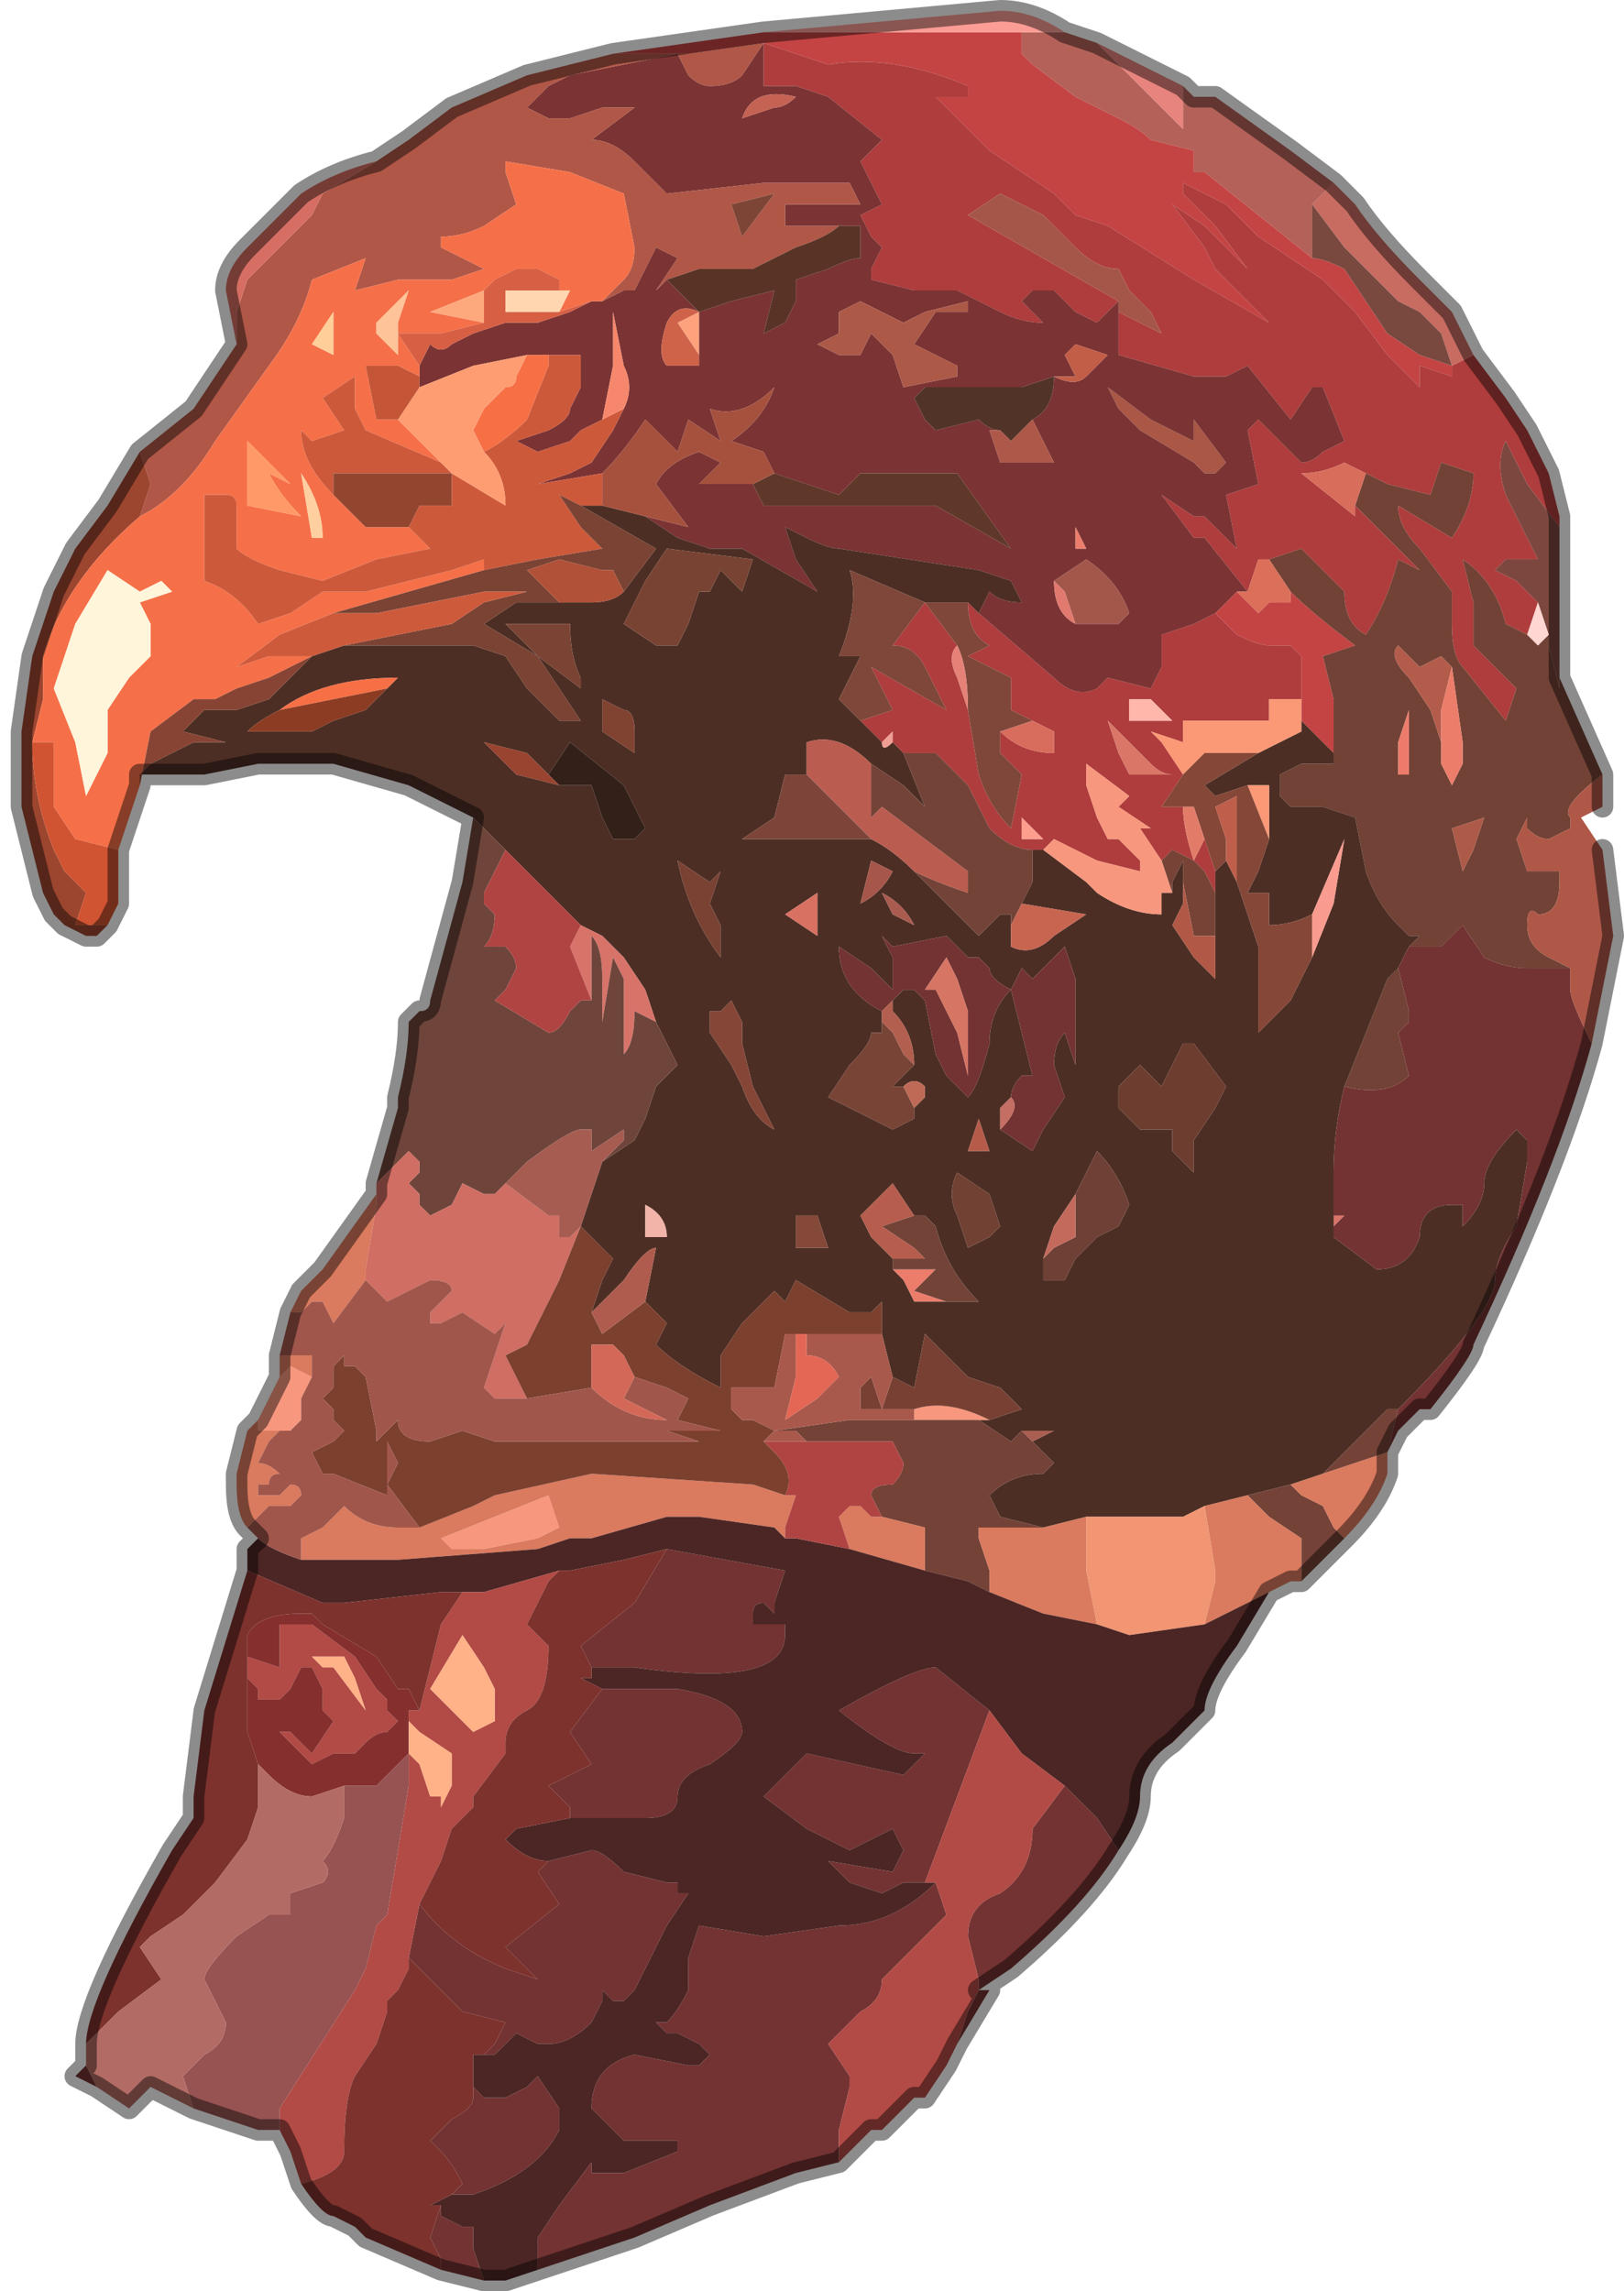 <?xml version="1.0" encoding="UTF-8" standalone="no"?>
<svg xmlns:xlink="http://www.w3.org/1999/xlink" height="10.65px" width="7.55px" xmlns="http://www.w3.org/2000/svg">
  <g transform="matrix(1.0, 0.0, 0.0, 1.0, 4.35, 5.7)">
    <path d="M1.75 -4.5 L1.25 -4.9 1.2 -4.9 1.2 -5.0 1.0 -5.05 Q0.95 -5.1 0.85 -5.15 L0.65 -5.25 0.45 -5.4 0.4 -5.45 0.4 -5.55 0.5 -5.55 0.6 -5.55 0.75 -5.5 1.15 -5.1 1.15 -5.3 1.2 -5.25 1.3 -5.25 1.65 -5.0 1.85 -4.85 1.75 -4.75 1.75 -4.5" fill="#b46259" fill-rule="evenodd" stroke="none"/>
    <path d="M2.4 -4.0 L2.4 -3.95 2.25 -4.0 2.25 -3.9 2.1 -4.05 1.95 -4.25 1.8 -4.4 1.5 -4.6 1.35 -4.75 1.15 -4.85 1.15 -4.8 1.25 -4.7 1.3 -4.65 1.45 -4.45 1.3 -4.6 1.25 -4.65 1.1 -4.75 1.25 -4.55 1.3 -4.45 1.55 -4.2 1.2 -4.4 0.8 -4.65 0.65 -4.7 0.55 -4.8 0.25 -5.0 0.1 -5.15 0.0 -5.25 0.15 -5.25 0.15 -5.3 Q-0.2 -5.45 -0.5 -5.4 L-0.8 -5.5 -1.15 -5.45 -1.5 -5.45 -1.15 -5.5 -0.8 -5.55 -0.45 -5.55 -0.15 -5.55 0.15 -5.55 0.5 -5.55 0.4 -5.55 0.4 -5.45 0.45 -5.4 0.65 -5.25 0.85 -5.15 Q0.95 -5.1 1.0 -5.05 L1.2 -5.0 1.2 -4.9 1.25 -4.9 1.75 -4.5 Q1.8 -4.5 1.9 -4.45 L2.0 -4.3 2.1 -4.15 2.25 -4.05 2.4 -4.0 M-0.8 -5.5 L-0.8 -5.5 M1.3 -2.85 L1.4 -2.95 1.5 -2.85 1.55 -2.9 1.65 -2.9 1.65 -2.95 Q1.75 -2.85 1.95 -2.7 L1.8 -2.65 1.85 -2.45 1.85 -2.2 1.7 -2.35 1.7 -2.65 1.65 -2.7 1.55 -2.7 Q1.5 -2.7 1.4 -2.75 L1.3 -2.85" fill="#c44444" fill-rule="evenodd" stroke="none"/>
    <path d="M-0.8 -5.5 L-0.5 -5.4 Q-0.2 -5.45 0.15 -5.3 L0.15 -5.25 0.0 -5.25 0.1 -5.15 0.25 -5.0 0.55 -4.8 0.65 -4.7 0.8 -4.65 1.2 -4.4 1.55 -4.2 1.3 -4.45 1.25 -4.55 1.1 -4.75 1.25 -4.65 1.3 -4.6 1.45 -4.45 1.3 -4.65 1.25 -4.7 1.15 -4.8 1.15 -4.85 1.35 -4.75 1.5 -4.6 1.8 -4.4 1.95 -4.25 2.1 -4.05 2.25 -3.9 2.25 -4.0 2.4 -3.95 2.4 -4.0 2.5 -4.05 2.65 -3.85 2.75 -3.7 2.85 -3.5 2.9 -3.3 2.9 -3.25 2.75 -3.45 2.75 -3.45 2.65 -3.65 Q2.6 -3.55 2.65 -3.4 L2.75 -3.2 2.8 -3.1 2.75 -3.1 2.65 -3.1 2.6 -3.05 2.7 -3.0 2.8 -2.9 2.8 -2.9 2.8 -2.9 2.75 -2.75 2.65 -2.8 Q2.6 -3.0 2.45 -3.1 L2.5 -2.9 2.5 -2.7 2.7 -2.5 2.65 -2.35 2.45 -2.6 Q2.4 -2.65 2.4 -2.8 L2.4 -2.95 2.25 -3.15 Q2.15 -3.25 2.15 -3.35 L2.4 -3.2 Q2.5 -3.35 2.5 -3.5 L2.35 -3.55 2.3 -3.4 2.1 -3.45 2.0 -3.5 1.9 -3.55 Q1.8 -3.5 1.7 -3.5 L1.95 -3.3 1.95 -3.35 2.1 -3.2 2.25 -3.05 2.15 -3.1 Q2.1 -2.9 2.0 -2.75 1.9 -2.8 1.9 -2.95 L1.8 -3.05 1.7 -3.15 1.55 -3.1 1.5 -3.1 1.45 -2.95 1.25 -3.2 1.2 -3.2 1.05 -3.4 1.2 -3.3 1.25 -3.3 1.4 -3.15 1.35 -3.4 1.5 -3.45 1.45 -3.7 1.5 -3.75 1.6 -3.65 1.7 -3.55 Q1.75 -3.55 1.8 -3.6 L1.9 -3.65 1.8 -3.9 1.75 -3.9 1.65 -3.75 1.45 -4.0 1.35 -3.95 1.3 -3.95 1.2 -3.95 0.85 -4.05 0.85 -4.25 1.05 -4.15 1.0 -4.25 0.9 -4.35 0.85 -4.45 Q0.75 -4.45 0.65 -4.55 L0.5 -4.7 0.3 -4.8 0.15 -4.7 0.85 -4.3 0.75 -4.2 0.65 -4.25 0.55 -4.35 0.45 -4.35 0.4 -4.3 0.45 -4.25 0.5 -4.2 Q0.4 -4.2 0.3 -4.25 L0.1 -4.35 -0.1 -4.35 -0.3 -4.4 -0.3 -4.45 -0.25 -4.55 -0.3 -4.6 -0.35 -4.7 -0.25 -4.75 -0.3 -4.85 -0.35 -4.95 -0.25 -5.05 -0.5 -5.25 -0.65 -5.3 -0.8 -5.3 -0.8 -5.5 M0.2 -2.85 L0.55 -2.55 Q0.65 -2.45 0.75 -2.5 L0.8 -2.55 1.0 -2.5 1.05 -2.6 1.05 -2.75 1.2 -2.8 1.2 -2.8 1.3 -2.85 1.4 -2.75 Q1.5 -2.7 1.55 -2.7 L1.65 -2.7 1.7 -2.65 1.7 -2.35 1.7 -2.3 1.7 -2.45 1.55 -2.45 1.55 -2.35 1.15 -2.35 1.15 -2.25 1.0 -2.3 1.05 -2.25 1.15 -2.1 1.05 -1.95 1.15 -1.95 Q1.15 -1.85 1.2 -1.7 L1.25 -1.8 1.3 -1.65 1.3 -1.6 1.3 -1.55 1.25 -1.65 1.2 -1.7 1.1 -1.75 1.05 -1.7 0.95 -1.85 1.0 -1.85 0.85 -1.95 0.9 -2.0 0.7 -2.15 0.7 -2.05 0.75 -1.9 0.8 -1.8 0.85 -1.8 0.95 -1.7 0.95 -1.65 0.75 -1.7 Q0.65 -1.75 0.55 -1.8 L0.5 -1.75 0.45 -1.75 Q0.35 -1.75 0.25 -1.85 L0.15 -2.05 0.0 -2.2 -0.15 -2.2 -0.2 -2.25 -0.2 -2.3 -0.25 -2.25 -0.35 -2.35 -0.2 -2.4 -0.3 -2.6 0.05 -2.4 -0.05 -2.6 Q-0.1 -2.7 -0.2 -2.7 L-0.05 -2.9 0.1 -2.7 Q0.05 -2.65 0.1 -2.55 L0.15 -2.4 0.2 -2.1 Q0.25 -1.95 0.35 -1.85 L0.4 -2.1 0.3 -2.2 0.3 -2.3 Q0.4 -2.2 0.55 -2.2 L0.55 -2.3 0.45 -2.35 0.35 -2.4 0.35 -2.55 0.15 -2.65 0.25 -2.7 Q0.15 -2.75 0.15 -2.9 L0.2 -2.85 M-0.05 -2.9 L-0.05 -2.9 M1.0 -2.45 L0.9 -2.45 0.9 -2.35 1.1 -2.35 1.0 -2.45 M0.85 -2.2 L0.9 -2.1 1.0 -2.1 1.0 -2.1 1.1 -2.1 Q1.05 -2.1 1.0 -2.15 L0.95 -2.2 0.8 -2.35 0.85 -2.2 M0.5 -1.8 L0.4 -1.9 0.4 -1.8 0.5 -1.8" fill="#af3d3d" fill-rule="evenodd" stroke="none"/>
    <path d="M0.75 -5.5 L1.15 -5.3 1.15 -5.1 0.75 -5.5" fill="#e7847e" fill-rule="evenodd" stroke="none"/>
    <path d="M0.5 -5.55 L0.15 -5.55 -0.15 -5.55 -0.45 -5.55 -0.8 -5.55 0.3 -5.65 Q0.45 -5.65 0.6 -5.55 L0.5 -5.55" fill="#fb9c95" fill-rule="evenodd" stroke="none"/>
    <path d="M2.5 -4.05 L2.4 -4.0 2.35 -4.15 2.25 -4.25 2.15 -4.3 2.05 -4.4 1.9 -4.55 1.75 -4.75 1.85 -4.85 1.95 -4.75 Q2.05 -4.6 2.25 -4.4 L2.4 -4.25 2.5 -4.05" fill="#c86c62" fill-rule="evenodd" stroke="none"/>
    <path d="M2.4 -4.0 L2.25 -4.05 2.1 -4.15 2.0 -4.3 1.9 -4.45 Q1.8 -4.5 1.75 -4.5 L1.75 -4.75 1.9 -4.55 2.05 -4.4 2.15 -4.3 2.25 -4.25 2.35 -4.15 2.4 -4.0" fill="#79493f" fill-rule="evenodd" stroke="none"/>
    <path d="M2.8 -2.9 L2.8 -2.9 2.7 -3.0 2.6 -3.05 2.65 -3.1 2.75 -3.1 2.8 -3.1 2.75 -3.2 2.65 -3.4 Q2.6 -3.55 2.65 -3.65 L2.75 -3.45 2.75 -3.45 2.9 -3.25 2.9 -2.6 2.9 -2.5 2.85 -2.7 2.85 -2.75 2.8 -2.9" fill="#7c473e" fill-rule="evenodd" stroke="none"/>
    <path d="M1.55 -3.1 L1.7 -3.15 1.8 -3.05 1.9 -2.95 Q1.9 -2.8 2.0 -2.75 2.1 -2.9 2.15 -3.1 L2.25 -3.05 2.1 -3.2 1.95 -3.35 2.0 -3.5 2.1 -3.45 2.3 -3.4 2.35 -3.55 2.5 -3.5 Q2.5 -3.35 2.4 -3.2 L2.15 -3.35 Q2.15 -3.25 2.25 -3.15 L2.4 -2.95 2.4 -2.8 Q2.4 -2.65 2.45 -2.6 L2.65 -2.35 2.7 -2.5 2.5 -2.7 2.5 -2.9 2.45 -3.1 Q2.6 -3.0 2.65 -2.8 L2.75 -2.75 2.8 -2.7 2.85 -2.75 2.85 -2.7 2.9 -2.5 2.9 -2.6 2.9 -2.55 3.1 -2.1 Q2.9 -1.95 2.95 -1.9 L2.95 -1.85 2.85 -1.8 Q2.8 -1.8 2.75 -1.85 L2.75 -1.9 2.7 -1.8 2.75 -1.65 2.9 -1.65 2.9 -1.6 Q2.9 -1.45 2.8 -1.45 2.75 -1.5 2.75 -1.4 2.75 -1.3 2.85 -1.25 L2.95 -1.2 2.75 -1.2 Q2.65 -1.2 2.55 -1.25 L2.45 -1.4 2.35 -1.3 2.2 -1.3 2.25 -1.35 Q2.25 -1.35 2.2 -1.35 L2.15 -1.4 Q2.05 -1.5 2.0 -1.65 L1.95 -1.9 1.8 -1.95 1.65 -1.95 1.6 -2.0 1.6 -2.1 1.7 -2.15 1.85 -2.15 1.85 -2.2 1.85 -2.45 1.8 -2.65 1.95 -2.7 Q1.75 -2.85 1.65 -2.95 L1.55 -3.1 M2.4 -2.6 L2.35 -2.65 2.25 -2.6 2.15 -2.7 Q2.1 -2.65 2.2 -2.55 L2.3 -2.4 2.35 -2.25 2.35 -2.15 2.4 -2.05 2.45 -2.15 2.45 -2.25 2.4 -2.6 M1.9 -0.65 L2.0 -0.9 2.1 -1.15 2.15 -1.2 2.2 -1.0 2.2 -0.95 2.15 -0.9 2.2 -0.7 Q2.1 -0.6 1.9 -0.65 M2.15 -2.25 L2.15 -2.1 2.2 -2.1 2.2 -2.4 2.15 -2.25 M2.4 -1.85 L2.45 -1.65 2.5 -1.75 2.55 -1.9 2.4 -1.85" fill="#714235" fill-rule="evenodd" stroke="none"/>
    <path d="M2.35 -2.25 L2.3 -2.4 2.2 -2.55 Q2.1 -2.65 2.15 -2.7 L2.25 -2.6 2.35 -2.65 2.4 -2.6 2.35 -2.4 2.35 -2.25" fill="#b45c4b" fill-rule="evenodd" stroke="none"/>
    <path d="M2.75 -2.75 L2.8 -2.9 2.8 -2.9 2.85 -2.75 2.8 -2.7 2.75 -2.75 M2.85 -2.75 L2.85 -2.75" fill="#ffd6d1" fill-rule="evenodd" stroke="none"/>
    <path d="M1.2 -3.75 L1.2 -3.75 1.35 -3.55 1.3 -3.5 1.25 -3.5 1.2 -3.55 0.95 -3.7 0.85 -3.8 0.8 -3.9 1.0 -3.75 1.2 -3.65 1.2 -3.75" fill="#aa5746" fill-rule="evenodd" stroke="none"/>
    <path d="M-0.8 -5.5 L-0.8 -5.5 -0.8 -5.3 -0.65 -5.3 -0.5 -5.25 -0.25 -5.05 -0.35 -4.95 -0.3 -4.85 -0.25 -4.75 -0.35 -4.7 -0.3 -4.6 -0.25 -4.55 -0.3 -4.45 -0.3 -4.4 -0.1 -4.35 0.1 -4.35 0.3 -4.25 Q0.4 -4.2 0.5 -4.2 L0.45 -4.25 0.4 -4.3 0.45 -4.35 0.55 -4.35 0.65 -4.25 0.75 -4.2 0.85 -4.3 0.85 -4.25 0.85 -4.05 1.2 -3.95 1.3 -3.95 1.35 -3.95 1.45 -4.0 1.65 -3.75 1.75 -3.9 1.8 -3.9 1.9 -3.65 1.8 -3.6 Q1.75 -3.55 1.7 -3.55 L1.6 -3.65 1.5 -3.75 1.45 -3.7 1.5 -3.45 1.35 -3.4 1.4 -3.15 1.25 -3.3 1.2 -3.3 1.05 -3.4 1.2 -3.2 1.25 -3.2 1.45 -2.95 1.4 -2.95 1.3 -2.85 1.2 -2.8 1.2 -2.8 1.05 -2.75 1.05 -2.6 1.0 -2.5 0.8 -2.55 0.75 -2.5 Q0.65 -2.45 0.55 -2.55 L0.2 -2.85 0.25 -2.95 Q0.3 -2.9 0.4 -2.9 L0.35 -3.0 0.2 -3.05 -0.45 -3.15 Q-0.5 -3.15 -0.6 -3.2 L-0.7 -3.25 -0.65 -3.1 -0.55 -2.95 -0.9 -3.15 -1.05 -3.15 -1.2 -3.2 -1.35 -3.3 -1.15 -3.25 -1.3 -3.45 Q-1.25 -3.55 -1.1 -3.6 L-1.0 -3.55 -1.1 -3.45 -0.85 -3.45 -0.8 -3.35 -0.4 -3.35 0.0 -3.35 0.35 -3.15 0.1 -3.5 0.1 -3.5 0.05 -3.5 -0.25 -3.5 -0.35 -3.5 -0.45 -3.4 -0.75 -3.5 -0.8 -3.6 -0.95 -3.65 Q-0.8 -3.75 -0.75 -3.9 -0.9 -3.75 -1.05 -3.8 L-1.0 -3.65 -1.15 -3.75 -1.2 -3.6 -1.35 -3.75 Q-1.45 -3.6 -1.55 -3.5 L-1.85 -3.45 -1.7 -3.5 -1.6 -3.55 -1.5 -3.7 -1.45 -3.8 Q-1.4 -3.9 -1.45 -4.0 L-1.5 -4.25 -1.5 -4.0 -1.55 -3.75 -1.65 -3.7 -1.7 -3.65 -1.85 -3.6 -1.95 -3.65 -1.8 -3.7 Q-1.7 -3.75 -1.7 -3.8 L-1.65 -3.9 -1.65 -4.05 -1.9 -4.05 -1.9 -4.05 -2.15 -4.0 -2.4 -3.9 -2.4 -3.95 -2.4 -4.0 -2.35 -4.1 Q-2.3 -4.05 -2.25 -4.1 L-2.15 -4.15 -2.0 -4.2 -1.85 -4.2 -1.7 -4.25 -1.6 -4.3 -1.55 -4.3 -1.45 -4.35 -1.4 -4.35 -1.35 -4.45 -1.3 -4.55 -1.2 -4.5 -1.3 -4.35 -1.25 -4.4 -1.1 -4.25 -0.95 -4.3 -0.75 -4.35 -0.8 -4.15 -0.7 -4.2 -0.65 -4.3 -0.65 -4.4 -0.5 -4.45 Q-0.4 -4.5 -0.35 -4.5 L-0.35 -4.65 -0.45 -4.65 -0.7 -4.65 -0.7 -4.75 -0.35 -4.75 -0.4 -4.85 -0.8 -4.85 -1.25 -4.8 -1.4 -4.95 Q-1.5 -5.05 -1.6 -5.05 L-1.4 -5.2 -1.55 -5.2 -1.7 -5.15 -1.8 -5.15 -1.9 -5.2 -1.8 -5.3 -1.7 -5.35 -1.45 -5.4 -1.2 -5.45 -1.15 -5.35 Q-1.1 -5.3 -1.05 -5.3 -0.95 -5.3 -0.9 -5.35 L-0.8 -5.5 M1.2 -3.75 L1.2 -3.65 1.0 -3.75 0.8 -3.9 0.85 -3.8 0.95 -3.7 1.2 -3.55 1.25 -3.5 1.3 -3.5 1.35 -3.55 1.2 -3.75 1.2 -3.75 M0.15 -4.3 L-0.05 -4.25 -0.15 -4.2 -0.35 -4.3 -0.45 -4.25 -0.45 -4.15 -0.55 -4.1 -0.45 -4.05 -0.35 -4.05 -0.3 -4.15 -0.2 -4.05 -0.15 -3.9 0.1 -3.95 0.1 -4.0 -0.1 -4.1 0.0 -4.25 0.15 -4.25 0.15 -4.3 M0.45 -3.75 Q0.55 -3.8 0.55 -3.95 L0.4 -3.9 0.15 -3.9 -0.05 -3.9 -0.1 -3.85 -0.05 -3.75 0.0 -3.7 0.2 -3.75 Q0.25 -3.7 0.3 -3.7 L0.25 -3.7 0.3 -3.55 0.55 -3.55 0.45 -3.75 M0.6 -4.05 L0.65 -3.95 0.55 -3.95 Q0.65 -3.9 0.7 -3.95 L0.8 -4.05 0.65 -4.1 0.6 -4.05 M0.65 -3.25 L0.65 -3.15 0.7 -3.15 0.65 -3.25 M0.65 -2.8 L0.75 -2.8 Q0.8 -2.8 0.85 -2.8 L0.9 -2.85 Q0.85 -3.0 0.7 -3.1 L0.55 -3.0 Q0.55 -2.85 0.65 -2.8 M-0.75 -5.2 Q-0.7 -5.2 -0.65 -5.25 -0.85 -5.3 -0.9 -5.15 L-0.75 -5.2 M-1.1 -4.05 L-1.1 -4.25 Q-1.2 -4.3 -1.25 -4.2 -1.3 -4.05 -1.25 -4.0 L-1.1 -4.0 -1.1 -4.05" fill="#7b3333" fill-rule="evenodd" stroke="none"/>
    <path d="M0.85 -4.3 L0.15 -4.7 0.3 -4.8 0.5 -4.7 0.65 -4.55 Q0.75 -4.45 0.85 -4.45 L0.9 -4.35 1.0 -4.25 1.05 -4.15 0.85 -4.25 0.85 -4.3" fill="#a45649" fill-rule="evenodd" stroke="none"/>
    <path d="M0.3 -3.7 Q0.25 -3.7 0.2 -3.75 L0.0 -3.7 -0.05 -3.75 -0.1 -3.85 -0.05 -3.9 0.15 -3.9 0.4 -3.9 0.55 -3.95 Q0.55 -3.8 0.45 -3.75 L0.35 -3.65 0.3 -3.7 0.3 -3.7" fill="#523327" fill-rule="evenodd" stroke="none"/>
    <path d="M0.15 -4.3 L0.15 -4.25 0.0 -4.25 -0.1 -4.1 0.1 -4.0 0.1 -3.95 -0.15 -3.9 -0.2 -4.05 -0.3 -4.15 -0.35 -4.05 -0.45 -4.05 -0.55 -4.1 -0.45 -4.15 -0.45 -4.25 -0.35 -4.3 -0.15 -4.2 -0.05 -4.25 0.15 -4.3" fill="#ad5948" fill-rule="evenodd" stroke="none"/>
    <path d="M0.6 -4.05 L0.65 -4.1 0.8 -4.05 0.7 -3.95 Q0.65 -3.9 0.55 -3.95 L0.65 -3.95 0.6 -4.05" fill="#c25e47" fill-rule="evenodd" stroke="none"/>
    <path d="M2.35 -2.25 L2.35 -2.4 2.4 -2.6 2.45 -2.25 2.45 -2.15 2.4 -2.05 2.35 -2.15 2.35 -2.25 M0.65 -3.25 L0.7 -3.15 0.65 -3.15 0.65 -3.25 M-0.2 0.2 L0.0 0.2 -0.1 0.3 0.05 0.35 -0.05 0.35 -0.1 0.35 -0.15 0.25 -0.2 0.2" fill="#ec7d6b" fill-rule="evenodd" stroke="none"/>
    <path d="M0.3 -3.7 L0.3 -3.7 0.35 -3.65 0.45 -3.75 0.55 -3.55 0.3 -3.55 0.25 -3.7 0.3 -3.7" fill="#ae5849" fill-rule="evenodd" stroke="none"/>
    <path d="M-0.75 -3.5 L-0.45 -3.4 -0.35 -3.5 -0.25 -3.5 0.05 -3.5 0.1 -3.5 0.1 -3.5 0.35 -3.15 0.0 -3.35 -0.4 -3.35 -0.8 -3.35 -0.85 -3.45 -0.75 -3.5" fill="#5f3829" fill-rule="evenodd" stroke="none"/>
    <path d="M-2.15 -1.9 L-2.45 -2.05 -2.8 -2.15 -3.15 -2.15 -3.4 -2.1 -3.7 -2.1 -3.65 -2.15 -3.55 -2.2 -3.45 -2.25 -3.3 -2.25 -3.5 -2.3 -3.45 -2.35 -3.4 -2.4 -3.25 -2.4 -3.1 -2.45 -3.0 -2.55 -2.9 -2.65 -2.75 -2.7 -2.5 -2.7 -2.3 -2.7 -2.15 -2.7 -2.0 -2.65 -1.9 -2.5 -1.75 -2.35 -1.7 -2.35 -1.65 -2.35 -1.75 -2.5 -1.85 -2.65 -1.65 -2.5 -1.65 -2.55 Q-1.7 -2.65 -1.7 -2.8 L-2.0 -2.8 -1.85 -2.65 -2.1 -2.8 -1.95 -2.9 -1.75 -2.9 -1.6 -2.9 Q-1.5 -2.9 -1.45 -2.95 L-1.3 -3.15 -1.65 -3.35 -1.55 -3.35 -1.35 -3.3 -1.2 -3.2 -1.05 -3.15 -0.9 -3.15 -0.55 -2.95 -0.65 -3.1 -0.7 -3.25 -0.6 -3.2 Q-0.5 -3.15 -0.45 -3.15 L0.2 -3.05 0.35 -3.0 0.4 -2.9 Q0.3 -2.9 0.25 -2.95 L0.2 -2.85 0.15 -2.9 0.05 -2.9 -0.05 -2.9 -0.05 -2.9 -0.4 -3.05 -0.4 -3.05 Q-0.35 -2.9 -0.45 -2.65 L-0.35 -2.65 -0.4 -2.55 -0.45 -2.45 -0.4 -2.4 -0.35 -2.35 -0.25 -2.25 Q-0.25 -2.2 -0.2 -2.25 L-0.15 -2.2 -0.05 -1.95 -0.15 -2.05 -0.3 -2.15 Q-0.45 -2.3 -0.6 -2.25 L-0.6 -2.1 -0.7 -2.1 -0.75 -1.9 -0.9 -1.8 -0.3 -1.8 Q-0.2 -1.75 -0.1 -1.65 L0.2 -1.35 0.3 -1.45 0.35 -1.45 0.35 -1.4 0.35 -1.3 Q0.45 -1.25 0.55 -1.35 L0.7 -1.45 0.4 -1.5 0.45 -1.6 0.45 -1.75 0.5 -1.75 0.7 -1.6 0.75 -1.55 Q0.9 -1.45 1.05 -1.45 L1.05 -1.55 1.1 -1.55 1.1 -1.6 1.15 -1.7 1.15 -1.6 1.15 -1.5 1.1 -1.4 1.2 -1.25 1.3 -1.15 1.3 -1.35 1.3 -1.55 1.3 -1.6 1.3 -1.65 1.35 -1.7 1.4 -1.6 1.45 -1.45 1.5 -1.3 1.5 -0.9 1.65 -1.05 1.75 -1.25 1.85 -1.5 1.9 -1.8 1.75 -1.45 Q1.65 -1.4 1.55 -1.4 L1.55 -1.55 1.45 -1.55 1.5 -1.65 1.55 -1.8 1.55 -2.05 1.45 -2.05 1.3 -2.0 1.25 -2.05 1.5 -2.2 1.6 -2.25 1.7 -2.3 1.7 -2.35 1.85 -2.2 1.85 -2.15 1.7 -2.15 1.6 -2.1 1.6 -2.0 1.65 -1.95 1.8 -1.95 1.95 -1.9 2.0 -1.65 Q2.05 -1.5 2.15 -1.4 L2.2 -1.35 Q2.25 -1.35 2.25 -1.35 L2.2 -1.3 2.15 -1.2 2.1 -1.15 2.0 -0.9 1.9 -0.65 Q1.85 -0.45 1.85 -0.25 L1.85 -0.05 1.85 0.05 2.05 0.2 Q2.2 0.2 2.25 0.05 2.25 -0.1 2.4 -0.1 L2.45 -0.1 2.45 0.0 Q2.55 -0.1 2.55 -0.2 2.55 -0.3 2.7 -0.45 L2.75 -0.4 2.75 -0.3 2.7 0.0 Q2.6 0.15 2.6 0.25 2.6 0.4 2.15 0.85 L2.1 0.85 1.8 1.15 1.65 1.2 1.45 1.25 1.25 1.3 1.15 1.35 0.7 1.35 0.5 1.4 0.3 1.35 0.25 1.25 Q0.35 1.15 0.5 1.15 L0.55 1.1 0.45 1.0 0.55 0.95 0.4 0.95 0.35 1.0 0.2 0.9 0.25 0.9 0.4 0.85 0.3 0.75 0.15 0.7 -0.05 0.5 -0.1 0.75 -0.2 0.7 -0.25 0.5 -0.25 0.35 -0.3 0.4 -0.4 0.4 -0.65 0.25 -0.7 0.35 -0.75 0.3 -0.9 0.45 -1.0 0.6 -1.0 0.75 Q-1.2 0.65 -1.3 0.55 L-1.25 0.45 -1.35 0.35 -1.3 0.1 Q-1.35 0.1 -1.45 0.25 L-1.6 0.4 -1.55 0.25 -1.5 0.15 -1.65 0.0 -1.6 -0.15 -1.55 -0.3 -1.4 -0.4 -1.35 -0.5 -1.3 -0.65 -1.25 -0.7 -1.2 -0.75 -1.3 -0.95 -1.35 -1.1 -1.45 -1.25 -1.55 -1.35 -1.65 -1.4 -1.65 -1.4 -2.05 -1.8 -2.15 -1.9 M0.3 -0.45 L0.45 -0.35 0.5 -0.45 0.6 -0.6 0.55 -0.75 Q0.55 -0.85 0.6 -0.9 L0.65 -0.75 0.65 -0.9 0.65 -1.15 0.6 -1.3 0.45 -1.15 0.4 -1.2 0.35 -1.1 Q0.25 -1.15 0.25 -1.2 L0.2 -1.25 0.15 -1.25 0.1 -1.3 0.05 -1.35 -0.2 -1.3 -0.25 -1.35 -0.2 -1.25 -0.2 -1.1 -0.3 -1.2 -0.45 -1.3 Q-0.45 -1.1 -0.25 -1.0 L-0.25 -0.95 -0.25 -0.9 -0.3 -0.9 Q-0.3 -0.85 -0.4 -0.75 L-0.5 -0.6 -0.4 -0.55 -0.2 -0.45 -0.1 -0.5 -0.1 -0.55 -0.1 -0.55 -0.05 -0.6 -0.05 -0.65 Q-0.1 -0.7 -0.15 -0.65 L-0.2 -0.65 -0.1 -0.75 Q-0.1 -0.9 -0.2 -1.0 L-0.2 -1.05 -0.15 -1.1 -0.1 -1.1 -0.05 -1.05 0.0 -0.8 0.05 -0.7 0.15 -0.6 Q0.2 -0.65 0.25 -0.85 0.25 -1.0 0.35 -1.1 L0.4 -0.9 0.45 -0.7 0.4 -0.7 Q0.35 -0.65 0.35 -0.6 L0.3 -0.55 0.3 -0.45 M-0.25 -1.0 L-0.25 -1.0 M0.85 -0.65 L0.85 -0.55 0.95 -0.45 1.1 -0.45 1.1 -0.35 1.15 -0.3 1.2 -0.25 1.2 -0.4 1.3 -0.55 1.35 -0.65 1.2 -0.85 1.15 -0.85 1.05 -0.65 0.95 -0.75 0.85 -0.65 M0.1 -0.05 L0.15 0.1 0.25 0.05 0.3 0.0 0.25 -0.15 0.1 -0.25 Q0.05 -0.15 0.1 -0.05 M0.15 -0.35 L0.25 -0.35 0.2 -0.5 0.15 -0.35 M0.5 0.15 L0.5 0.25 0.6 0.25 0.65 0.15 0.75 0.05 0.85 0.0 0.9 -0.1 Q0.85 -0.25 0.75 -0.35 L0.7 -0.25 0.65 -0.15 0.55 0.0 0.5 0.15 M-1.4 -2.9 L-1.45 -2.8 -1.3 -2.7 -1.2 -2.7 -1.15 -2.8 -1.1 -2.95 -1.05 -2.95 -1.0 -3.05 -0.9 -2.95 -0.85 -3.1 -1.25 -3.15 -1.35 -3.0 -1.4 -2.9 M-2.55 -2.5 L-2.55 -2.5 -2.5 -2.55 Q-2.85 -2.55 -3.05 -2.4 -3.15 -2.35 -3.2 -2.3 L-3.05 -2.3 -2.9 -2.3 -2.8 -2.35 -2.65 -2.4 -2.6 -2.45 -2.55 -2.5 M-0.55 -1.35 L-0.55 -1.55 -0.7 -1.45 -0.55 -1.35 M-1.0 -1.4 L-1.05 -1.5 -1.0 -1.65 -1.05 -1.6 -1.2 -1.7 Q-1.15 -1.45 -1.0 -1.25 L-1.0 -1.4 M-0.1 -1.4 Q-0.15 -1.5 -0.25 -1.55 L-0.2 -1.45 -0.1 -1.4 M-0.35 -1.5 Q-0.25 -1.55 -0.2 -1.65 L-0.3 -1.7 -0.35 -1.5 M-1.75 -2.05 L-1.6 -2.05 -1.55 -1.9 -1.5 -1.8 -1.4 -1.8 -1.35 -1.85 -1.4 -1.95 -1.45 -2.05 -1.7 -2.25 -1.8 -2.1 -1.9 -2.2 -2.1 -2.25 -1.95 -2.1 -1.75 -2.05 M-1.45 -2.4 L-1.55 -2.45 -1.55 -2.3 -1.4 -2.2 -1.4 -2.3 Q-1.4 -2.4 -1.45 -2.4 M-1.05 -1.0 L-1.05 -0.9 -0.95 -0.75 -0.9 -0.65 Q-0.85 -0.5 -0.75 -0.45 L-0.85 -0.65 -0.9 -0.85 -0.9 -0.95 -0.95 -1.05 -1.0 -1.0 -1.05 -1.0 M-0.65 -0.05 L-0.65 0.1 -0.5 0.1 -0.55 -0.05 -0.65 -0.05 M0.05 0.35 L0.2 0.35 Q0.05 0.2 0.0 0.0 L-0.05 -0.05 -0.1 -0.05 -0.2 -0.2 -0.35 -0.05 -0.3 0.05 -0.2 0.15 -0.2 0.2 -0.15 0.25 -0.1 0.35 -0.05 0.35 0.05 0.35 M-1.25 0.05 Q-1.25 -0.05 -1.35 -0.1 L-1.35 0.05 -1.25 0.05" fill="#4d2e24" fill-rule="evenodd" stroke="none"/>
    <path d="M-0.05 -2.9 L0.05 -2.9 0.15 -2.9 Q0.15 -2.75 0.25 -2.7 L0.15 -2.65 0.35 -2.55 0.35 -2.4 0.45 -2.35 0.3 -2.3 0.3 -2.2 0.4 -2.1 0.35 -1.85 Q0.25 -1.95 0.2 -2.1 L0.15 -2.4 Q0.15 -2.6 0.1 -2.7 L-0.05 -2.9 -0.2 -2.7 Q-0.1 -2.7 -0.05 -2.6 L0.05 -2.4 -0.3 -2.6 -0.2 -2.4 -0.35 -2.35 -0.4 -2.4 -0.45 -2.45 -0.4 -2.55 -0.35 -2.65 -0.45 -2.65 Q-0.35 -2.9 -0.4 -3.05 L-0.4 -3.05 -0.05 -2.9" fill="#7e4739" fill-rule="evenodd" stroke="none"/>
    <path d="M0.15 -2.4 L0.1 -2.55 Q0.05 -2.65 0.1 -2.7 0.15 -2.6 0.15 -2.4" fill="#e58177" fill-rule="evenodd" stroke="none"/>
    <path d="M0.55 -3.0 L0.7 -3.1 Q0.85 -3.0 0.9 -2.85 L0.85 -2.8 Q0.8 -2.8 0.75 -2.8 L0.65 -2.8 0.6 -2.95 0.55 -3.0" fill="#a3564a" fill-rule="evenodd" stroke="none"/>
    <path d="M0.55 -3.0 L0.6 -2.95 0.65 -2.8 Q0.55 -2.85 0.55 -3.0" fill="#e1796e" fill-rule="evenodd" stroke="none"/>
    <path d="M1.95 -3.35 L1.95 -3.3 1.7 -3.5 Q1.8 -3.5 1.9 -3.55 L2.0 -3.5 1.95 -3.35" fill="#d86d5b" fill-rule="evenodd" stroke="none"/>
    <path d="M1.45 -2.95 L1.5 -3.1 1.55 -3.1 1.65 -2.95 1.65 -2.9 1.55 -2.9 1.5 -2.85 1.4 -2.95 1.45 -2.95" fill="#db6f5a" fill-rule="evenodd" stroke="none"/>
    <path d="M1.15 -2.1 L1.05 -2.25 1.0 -2.3 1.15 -2.25 1.15 -2.35 1.55 -2.35 1.55 -2.45 1.7 -2.45 1.7 -2.3 1.6 -2.25 1.5 -2.2 1.4 -2.2 1.25 -2.2 1.2 -2.15 1.15 -2.1 M1.45 -2.05 L1.55 -2.05 1.55 -1.8 1.45 -2.05" fill="#fb9875" fill-rule="evenodd" stroke="none"/>
    <path d="M1.3 -1.65 L1.25 -1.8 1.2 -1.95 1.15 -1.95 1.05 -1.95 1.15 -2.1 1.2 -2.15 1.25 -2.2 1.4 -2.2 1.5 -2.2 1.25 -2.05 1.3 -2.0 1.45 -2.05 1.55 -1.8 1.5 -1.65 1.45 -1.55 1.55 -1.55 1.55 -1.4 Q1.65 -1.4 1.75 -1.45 L1.75 -1.25 1.65 -1.05 1.5 -0.9 1.5 -1.3 1.45 -1.45 1.4 -1.6 1.4 -2.0 1.3 -1.95 1.35 -1.8 1.35 -1.7 1.3 -1.65" fill="#854737" fill-rule="evenodd" stroke="none"/>
    <path d="M1.0 -2.45 L1.1 -2.35 0.9 -2.35 0.9 -2.45 1.0 -2.45" fill="#ffb6ab" fill-rule="evenodd" stroke="none"/>
    <path d="M1.25 -1.8 L1.2 -1.7 Q1.15 -1.85 1.15 -1.95 L1.2 -1.95 1.25 -1.8" fill="#e27c69" fill-rule="evenodd" stroke="none"/>
    <path d="M1.4 -1.6 L1.35 -1.7 1.35 -1.8 1.3 -1.95 1.4 -2.0 1.4 -1.6" fill="#be5e4b" fill-rule="evenodd" stroke="none"/>
    <path d="M1.05 -1.7 L1.1 -1.75 1.2 -1.7 1.25 -1.65 1.3 -1.55 1.3 -1.35 1.2 -1.35 1.15 -1.6 1.15 -1.7 1.1 -1.6 1.1 -1.55 1.05 -1.7" fill="#764336" fill-rule="evenodd" stroke="none"/>
    <path d="M-3.15 0.9 L-3.15 0.9 -3.05 0.7 -3.0 0.65 -2.9 0.7 -2.95 0.8 -2.95 0.9 -3.0 0.95 -3.05 0.95 -3.15 0.95 -3.15 0.9 M0.5 -1.75 L0.55 -1.8 Q0.65 -1.75 0.75 -1.7 L0.95 -1.65 0.95 -1.7 0.85 -1.8 0.8 -1.8 0.75 -1.9 0.7 -2.05 0.7 -2.15 0.9 -2.0 0.85 -1.95 1.0 -1.85 0.95 -1.85 1.05 -1.7 1.1 -1.55 1.05 -1.55 1.05 -1.45 Q0.9 -1.45 0.75 -1.55 L0.7 -1.6 0.5 -1.75 M0.25 0.9 L0.2 0.9 -0.1 0.9 -0.1 0.85 Q0.05 0.8 0.25 0.9 M-1.75 1.4 L-1.85 1.45 -2.1 1.5 -2.15 1.5 -2.2 1.5 -2.25 1.5 -2.3 1.45 -1.8 1.25 -1.75 1.4" fill="#f7977d" fill-rule="evenodd" stroke="none"/>
    <path d="M1.3 -1.35 L1.3 -1.15 1.2 -1.25 1.1 -1.4 1.15 -1.5 1.15 -1.6 1.2 -1.35 1.3 -1.35" fill="#b15946" fill-rule="evenodd" stroke="none"/>
    <path d="M1.75 -1.45 L1.9 -1.8 1.85 -1.5 1.75 -1.25 1.75 -1.45" fill="#f99b8e" fill-rule="evenodd" stroke="none"/>
    <path d="M0.85 -2.2 L0.8 -2.35 0.95 -2.2 1.0 -2.15 Q1.05 -2.1 1.1 -2.1 L1.0 -2.1 1.0 -2.1 0.9 -2.1 0.85 -2.2" fill="#d97667" fill-rule="evenodd" stroke="none"/>
    <path d="M0.45 -2.35 L0.55 -2.3 0.55 -2.2 Q0.4 -2.2 0.3 -2.3 L0.45 -2.35" fill="#d96d5d" fill-rule="evenodd" stroke="none"/>
    <path d="M-0.15 -2.2 L0.0 -2.2 0.15 -2.05 0.25 -1.85 Q0.35 -1.75 0.45 -1.75 L0.45 -1.6 0.4 -1.5 0.35 -1.4 0.35 -1.45 0.3 -1.45 0.2 -1.35 -0.1 -1.65 Q0.0 -1.6 0.15 -1.55 L0.15 -1.65 -0.25 -1.95 -0.3 -1.9 -0.3 -2.15 -0.15 -2.05 -0.05 -1.95 -0.15 -2.2 M-0.1 -0.05 L-0.05 -0.05 0.0 0.0 Q0.05 0.2 0.2 0.35 L0.05 0.35 -0.1 0.3 0.0 0.2 -0.2 0.2 -0.2 0.15 -0.05 0.15 -0.1 0.1 -0.25 0.0 -0.1 -0.05" fill="#734338" fill-rule="evenodd" stroke="none"/>
    <path d="M0.5 -1.8 L0.4 -1.8 0.4 -1.9 0.5 -1.8" fill="#fe9f8e" fill-rule="evenodd" stroke="none"/>
    <path d="M-0.1 -1.65 Q-0.2 -1.75 -0.3 -1.8 L-0.45 -1.95 -0.6 -2.1 -0.6 -2.25 Q-0.45 -2.3 -0.3 -2.15 L-0.3 -1.9 -0.25 -1.95 0.15 -1.65 0.15 -1.55 Q0.0 -1.6 -0.1 -1.65" fill="#ba5c4f" fill-rule="evenodd" stroke="none"/>
    <path d="M3.05 -0.85 Q2.9 -0.3 2.5 0.55 2.5 0.6 2.3 0.85 L2.25 0.85 2.15 0.95 2.1 1.05 2.15 0.85 Q2.6 0.4 2.6 0.25 2.6 0.15 2.7 0.0 L2.75 -0.3 2.75 -0.4 2.7 -0.45 Q2.55 -0.3 2.55 -0.2 2.55 -0.1 2.45 0.0 L2.45 -0.1 2.4 -0.1 Q2.25 -0.1 2.25 0.05 2.2 0.2 2.05 0.2 L1.85 0.05 1.85 0.0 1.9 -0.05 1.85 -0.05 1.85 -0.25 Q1.85 -0.45 1.9 -0.65 2.1 -0.6 2.2 -0.7 L2.15 -0.9 2.2 -0.95 2.2 -1.0 2.15 -1.2 2.2 -1.3 2.35 -1.3 2.45 -1.4 2.55 -1.25 Q2.65 -1.2 2.75 -1.2 L2.95 -1.2 2.95 -1.1 Q2.95 -1.05 3.05 -0.85 M0.85 2.9 Q0.7 3.15 0.35 3.45 L0.2 3.55 0.25 3.55 0.1 3.8 0.15 3.65 0.2 3.55 0.2 3.5 0.15 3.3 Q0.15 3.15 0.3 3.1 0.45 3.0 0.45 2.8 L0.6 2.6 0.75 2.75 0.85 2.9 M-0.45 4.35 L-0.65 4.4 -1.05 4.55 -1.4 4.7 -1.85 4.85 -1.85 4.7 -1.75 4.55 -1.6 4.35 -1.6 4.4 -1.55 4.4 -1.45 4.4 -1.2 4.3 -1.2 4.25 -1.45 4.25 -1.6 4.1 Q-1.6 3.9 -1.4 3.85 L-1.15 3.9 -1.1 3.9 -1.1 3.9 -1.05 3.85 -1.05 3.85 -1.1 3.8 -1.2 3.75 -1.25 3.75 -1.3 3.7 -1.25 3.7 Q-1.2 3.65 -1.15 3.55 L-1.15 3.4 -1.1 3.25 -0.8 3.3 -0.8 3.3 -0.45 3.25 Q-0.2 3.25 0.0 3.05 L0.05 3.2 -0.1 3.35 -0.25 3.5 Q-0.25 3.6 -0.35 3.65 L-0.45 3.75 -0.5 3.8 -0.4 3.95 -0.4 4.0 -0.45 4.2 -0.45 4.35 M-2.1 4.9 L-2.3 4.85 -2.3 4.8 -2.35 4.7 -2.3 4.55 -2.3 4.6 -2.2 4.65 Q-2.15 4.65 -2.15 4.65 L-2.15 4.75 -2.1 4.9 M-3.9 4.0 L-4.0 3.95 -4.0 3.95 -3.95 3.9 -3.9 4.0 M-0.25 -1.0 Q-0.45 -1.1 -0.45 -1.3 L-0.3 -1.2 -0.2 -1.1 -0.2 -1.25 -0.25 -1.35 -0.2 -1.3 0.05 -1.35 0.1 -1.3 0.15 -1.25 0.2 -1.25 0.25 -1.2 Q0.25 -1.15 0.35 -1.1 L0.4 -1.2 0.45 -1.15 0.6 -1.3 0.65 -1.15 0.65 -0.9 0.65 -0.75 0.6 -0.9 Q0.55 -0.85 0.55 -0.75 L0.6 -0.6 0.5 -0.45 0.45 -0.35 0.3 -0.45 Q0.4 -0.55 0.35 -0.6 0.35 -0.65 0.4 -0.7 L0.45 -0.7 0.4 -0.9 0.35 -1.1 Q0.25 -1.0 0.25 -0.85 0.2 -0.65 0.15 -0.6 L0.05 -0.7 0.0 -0.8 -0.05 -1.05 -0.1 -1.1 -0.15 -1.1 -0.2 -1.05 -0.25 -1.0 M0.1 -1.15 L0.05 -1.25 -0.05 -1.1 0.0 -1.1 0.1 -0.9 0.15 -0.7 0.15 -1.0 0.1 -1.15 M-2.4 3.15 Q-2.25 3.35 -2.0 3.45 L-1.85 3.5 -2.0 3.35 -1.75 3.15 -1.85 3.0 -1.8 2.95 -1.8 2.95 -1.6 2.9 Q-1.55 2.9 -1.45 3.0 L-1.25 3.05 -1.2 3.05 -1.2 3.1 -1.15 3.1 -1.25 3.25 -1.3 3.35 -1.4 3.55 -1.45 3.6 -1.5 3.6 -1.55 3.55 -1.55 3.6 -1.6 3.7 Q-1.7 3.8 -1.8 3.8 L-1.85 3.8 -1.95 3.75 -2.0 3.8 -2.05 3.85 -2.1 3.85 -2.05 3.8 -2.05 3.8 -2.0 3.7 -2.2 3.65 -2.45 3.4 -2.4 3.15 M-1.7 2.75 L-1.7 2.7 Q-1.75 2.65 -1.8 2.6 L-1.6 2.5 -1.7 2.35 -1.55 2.15 -1.55 2.15 -1.2 2.15 Q-0.9 2.2 -0.9 2.35 -0.9 2.4 -1.05 2.5 -1.2 2.55 -1.2 2.65 -1.2 2.75 -1.35 2.75 L-1.6 2.75 -1.7 2.75 M-1.6 2.1 L-1.6 2.05 -1.65 1.95 -1.4 1.75 -1.25 1.5 -1.25 1.5 -0.7 1.6 -0.7 1.6 -0.75 1.75 -0.75 1.8 -0.8 1.75 Q-0.85 1.75 -0.85 1.8 L-0.85 1.85 -0.7 1.85 -0.7 1.9 Q-0.7 2.15 -1.4 2.05 L-1.6 2.05 -1.6 2.1 M-0.05 3.05 L-0.05 3.05 -0.15 3.05 -0.25 3.1 -0.4 3.05 -0.5 2.95 -0.2 3.0 -0.2 3.0 -0.15 2.9 Q-0.15 2.9 -0.2 2.8 L-0.3 2.85 -0.4 2.9 -0.6 2.8 -0.8 2.65 -0.6 2.45 -0.15 2.55 -0.05 2.45 Q-0.05 2.45 -0.1 2.45 -0.2 2.45 -0.45 2.25 -0.1 2.05 0.0 2.05 L0.25 2.25 -0.05 3.05 M-2.45 2.4 L-2.45 2.35 -2.45 2.3 -2.45 2.4 M-2.25 4.5 L-2.2 4.45 Q-2.25 4.35 -2.3 4.3 L-2.35 4.25 -2.25 4.15 Q-2.15 4.1 -2.15 4.05 L-2.15 4.0 -2.1 4.05 -2.0 4.05 -1.9 4.0 -1.85 3.95 -1.75 4.1 -1.75 4.2 Q-1.85 4.4 -2.15 4.5 L-2.25 4.5" fill="#733332" fill-rule="evenodd" stroke="none"/>
    <path d="M0.4 -1.5 L0.7 -1.45 0.55 -1.35 Q0.45 -1.25 0.35 -1.3 L0.35 -1.4 0.4 -1.5" fill="#c76551" fill-rule="evenodd" stroke="none"/>
    <path d="M0.85 -0.65 L0.95 -0.75 1.05 -0.65 1.15 -0.85 1.2 -0.85 1.35 -0.65 1.3 -0.55 1.2 -0.4 1.2 -0.25 1.15 -0.3 1.1 -0.35 1.1 -0.45 0.95 -0.45 0.85 -0.55 0.85 -0.65" fill="#6d3e30" fill-rule="evenodd" stroke="none"/>
    <path d="M0.1 -1.15 L0.15 -1.0 0.15 -0.7 0.1 -0.9 0.0 -1.1 -0.05 -1.1 0.05 -1.25 0.1 -1.15" fill="#d67563" fill-rule="evenodd" stroke="none"/>
    <path d="M0.1 -0.05 Q0.05 -0.15 0.1 -0.25 L0.25 -0.15 0.3 0.0 0.25 0.05 0.15 0.1 0.1 -0.05" fill="#714134" fill-rule="evenodd" stroke="none"/>
    <path d="M0.15 -0.35 L0.2 -0.5 0.25 -0.35 0.15 -0.35" fill="#b65b4a" fill-rule="evenodd" stroke="none"/>
    <path d="M0.3 -0.45 L0.3 -0.55 0.35 -0.6 Q0.4 -0.55 0.3 -0.45" fill="#c56e63" fill-rule="evenodd" stroke="none"/>
    <path d="M0.5 0.15 L0.55 0.1 0.65 0.05 0.65 -0.15 0.7 -0.25 0.75 -0.35 Q0.85 -0.25 0.9 -0.1 L0.85 0.0 0.75 0.05 0.65 0.15 0.6 0.25 0.5 0.25 0.5 0.15" fill="#6f4035" fill-rule="evenodd" stroke="none"/>
    <path d="M0.65 -0.15 L0.65 0.05 0.55 0.1 0.5 0.15 0.55 0.0 0.65 -0.15" fill="#c46a5c" fill-rule="evenodd" stroke="none"/>
    <path d="M1.85 -0.05 L1.9 -0.05 1.85 0.0 1.85 0.05 1.85 -0.05 M-1.3 -0.95 L-1.4 -1.0 Q-1.4 -0.85 -1.45 -0.8 L-1.45 -1.1 -1.45 -1.15 -1.5 -1.25 -1.55 -0.95 -1.55 -1.15 Q-1.55 -1.3 -1.6 -1.35 L-1.6 -1.05 -1.6 -1.05 -1.7 -1.3 -1.65 -1.4 -1.65 -1.4 -1.55 -1.35 -1.45 -1.25 -1.35 -1.1 -1.3 -0.95" fill="#d87369" fill-rule="evenodd" stroke="none"/>
    <path d="M3.1 -2.1 L3.1 -1.95 3.0 -1.9 3.1 -1.75 3.15 -1.35 3.05 -0.85 Q2.95 -1.05 2.95 -1.1 L2.95 -1.2 2.85 -1.25 Q2.75 -1.3 2.75 -1.4 2.75 -1.5 2.8 -1.45 2.9 -1.45 2.9 -1.6 L2.9 -1.65 2.75 -1.65 2.7 -1.8 2.75 -1.9 2.75 -1.85 Q2.8 -1.8 2.85 -1.8 L2.95 -1.85 2.95 -1.9 Q2.9 -1.95 3.1 -2.1" fill="#af5848" fill-rule="evenodd" stroke="none"/>
    <path d="M2.15 -2.25 L2.2 -2.4 2.2 -2.1 2.15 -2.1 2.15 -2.25" fill="#ed7b6b" fill-rule="evenodd" stroke="none"/>
    <path d="M2.4 -1.85 L2.55 -1.9 2.5 -1.75 2.45 -1.65 2.4 -1.85" fill="#ae5a49" fill-rule="evenodd" stroke="none"/>
    <path d="M1.9 1.45 L1.7 1.65 1.7 1.45 1.55 1.35 1.5 1.3 1.45 1.25 1.65 1.2 1.7 1.25 1.8 1.3 1.85 1.4 1.9 1.45 M2.15 0.85 L2.1 1.05 1.95 1.1 1.8 1.15 2.1 0.85 2.15 0.85 M0.2 0.9 L0.35 1.0 0.4 0.95 0.45 1.0 0.55 1.1 0.5 1.15 Q0.35 1.15 0.25 1.25 L0.3 1.35 0.5 1.4 0.2 1.4 0.2 1.45 0.25 1.6 0.25 1.7 0.15 1.65 -0.05 1.6 -0.05 1.4 -0.05 1.4 -0.25 1.35 -0.25 1.35 -0.3 1.25 Q-0.3 1.2 -0.2 1.2 -0.15 1.15 -0.15 1.1 L-0.15 1.1 -0.2 1.0 -0.2 1.0 -0.25 1.0 -0.4 1.0 -0.6 1.0 -0.65 0.95 -0.75 0.95 -0.4 0.9 -0.1 0.9 0.2 0.9" fill="#744237" fill-rule="evenodd" stroke="none"/>
    <path d="M2.1 1.05 L2.1 1.15 Q2.05 1.3 1.9 1.45 L1.85 1.4 1.8 1.3 1.7 1.25 1.65 1.2 1.8 1.15 1.95 1.1 2.1 1.05 M1.7 1.65 L1.65 1.65 1.55 1.7 1.25 1.85 1.3 1.65 1.3 1.6 1.25 1.3 1.45 1.25 1.5 1.3 1.55 1.35 1.7 1.45 1.7 1.65 M-3.2 1.4 Q-3.25 1.35 -3.25 1.2 L-3.25 1.15 -3.2 0.95 -3.15 0.9 -3.15 0.95 -3.05 0.95 -3.1 1.0 -3.1 1.0 -3.15 1.1 -3.15 1.1 Q-3.1 1.1 -3.05 1.15 L-3.05 1.15 Q-3.1 1.15 -3.1 1.2 L-3.15 1.2 -3.15 1.25 -3.05 1.25 -3.0 1.2 Q-2.95 1.2 -2.95 1.25 L-2.95 1.25 -3.0 1.3 -3.05 1.3 -3.1 1.3 -3.15 1.35 -3.2 1.4 M-3.05 0.7 L-3.05 0.6 -2.95 0.6 -2.95 0.6 -2.9 0.6 -2.9 0.6 -2.9 0.7 -3.0 0.65 -3.05 0.7 M-3.0 0.4 L-2.95 0.3 -2.9 0.25 -2.85 0.2 -2.6 -0.15 -2.6 -0.1 -2.65 0.2 -2.65 0.25 -2.8 0.45 -2.85 0.35 -2.9 0.35 -2.95 0.4 -2.95 0.4 -3.0 0.4 M0.5 1.4 L0.7 1.35 0.7 1.6 0.75 1.85 0.5 1.8 0.25 1.7 0.25 1.6 0.2 1.45 0.2 1.4 0.5 1.4 M-2.4 1.4 L-2.15 1.3 -2.05 1.25 -1.6 1.15 -0.85 1.2 -0.7 1.25 -0.65 1.25 -0.7 1.4 -0.7 1.45 -0.75 1.4 -1.1 1.35 -1.25 1.35 -1.6 1.45 -1.7 1.45 -1.7 1.45 -1.85 1.5 -2.5 1.55 -2.85 1.55 -2.95 1.55 -2.95 1.55 -2.95 1.45 -2.85 1.4 -2.8 1.35 -2.8 1.35 -2.75 1.3 -2.75 1.3 Q-2.65 1.4 -2.5 1.4 L-2.4 1.4 M-0.4 1.5 L-0.45 1.35 -0.45 1.35 -0.4 1.3 -0.35 1.3 -0.3 1.35 -0.25 1.35 -0.05 1.4 -0.05 1.4 -0.05 1.6 -0.4 1.5 M-1.75 1.4 L-1.8 1.25 -2.3 1.45 -2.25 1.5 -2.2 1.5 -2.15 1.5 -2.1 1.5 -1.85 1.45 -1.75 1.4" fill="#da7a5e" fill-rule="evenodd" stroke="none"/>
    <path d="M-0.2 0.7 L-0.1 0.75 -0.05 0.5 0.15 0.7 0.3 0.75 0.4 0.85 0.25 0.9 Q0.05 0.8 -0.1 0.85 L-0.35 0.85 -0.35 0.75 -0.3 0.7 -0.25 0.85 -0.2 0.7" fill="#784033" fill-rule="evenodd" stroke="none"/>
    <path d="M0.4 0.95 L0.55 0.95 0.45 1.0 0.4 0.95" fill="#aa5e52" fill-rule="evenodd" stroke="none"/>
    <path d="M0.7 1.35 L1.15 1.35 1.25 1.3 1.3 1.6 1.3 1.65 1.25 1.85 0.9 1.9 0.75 1.85 0.7 1.6 0.7 1.35" fill="#f19573" fill-rule="evenodd" stroke="none"/>
    <path d="M1.55 1.7 L1.4 1.95 Q1.25 2.15 1.25 2.25 L1.1 2.4 Q0.95 2.5 0.95 2.65 0.95 2.75 0.85 2.9 L0.75 2.75 0.6 2.6 0.4 2.45 0.25 2.25 0.0 2.05 Q-0.1 2.05 -0.45 2.25 -0.2 2.45 -0.1 2.45 -0.05 2.45 -0.05 2.45 L-0.15 2.55 -0.6 2.45 -0.8 2.65 -0.6 2.8 -0.4 2.9 -0.3 2.85 -0.2 2.8 Q-0.15 2.9 -0.15 2.9 L-0.2 3.0 -0.2 3.0 -0.5 2.95 -0.4 3.05 -0.25 3.1 -0.15 3.05 -0.05 3.05 -0.05 3.05 0.0 3.05 0.0 3.05 Q-0.2 3.25 -0.45 3.25 L-0.8 3.3 -0.8 3.3 -1.1 3.25 -1.15 3.4 -1.15 3.55 Q-1.2 3.65 -1.25 3.7 L-1.3 3.7 -1.25 3.75 -1.2 3.75 -1.1 3.8 -1.05 3.85 -1.05 3.85 -1.1 3.9 -1.1 3.9 -1.15 3.9 -1.4 3.85 Q-1.6 3.9 -1.6 4.1 L-1.45 4.25 -1.2 4.25 -1.2 4.3 -1.45 4.4 -1.55 4.4 -1.6 4.4 -1.6 4.35 -1.75 4.55 -1.85 4.7 -1.85 4.85 -2.0 4.9 -2.1 4.9 -2.15 4.75 -2.15 4.65 Q-2.15 4.65 -2.2 4.65 L-2.3 4.6 -2.3 4.55 -2.35 4.55 -2.25 4.5 -2.15 4.5 Q-1.85 4.4 -1.75 4.2 L-1.75 4.1 -1.85 3.95 -1.9 4.0 -2.0 4.05 -2.1 4.05 -2.15 4.0 -2.15 3.9 -2.15 3.85 -2.1 3.85 -2.05 3.85 -2.0 3.8 -1.95 3.75 -1.85 3.8 -1.8 3.8 Q-1.7 3.8 -1.6 3.7 L-1.55 3.6 -1.55 3.55 -1.5 3.6 -1.45 3.6 -1.4 3.55 -1.3 3.35 -1.25 3.25 -1.15 3.1 -1.2 3.1 -1.2 3.05 -1.25 3.05 -1.45 3.0 Q-1.55 2.9 -1.6 2.9 L-1.8 2.95 -1.8 2.95 Q-1.9 2.95 -2.0 2.85 L-1.95 2.8 -1.7 2.75 -1.6 2.75 -1.35 2.75 Q-1.2 2.75 -1.2 2.65 -1.2 2.55 -1.05 2.5 -0.9 2.4 -0.9 2.35 -0.9 2.2 -1.2 2.15 L-1.55 2.15 -1.65 2.1 -1.6 2.1 -1.6 2.05 -1.4 2.05 Q-0.7 2.15 -0.7 1.9 L-0.7 1.85 -0.85 1.85 -0.85 1.8 Q-0.85 1.75 -0.8 1.75 L-0.75 1.8 -0.75 1.75 -0.7 1.6 -0.7 1.6 -1.25 1.5 -1.25 1.5 -1.45 1.55 -1.7 1.6 -1.75 1.6 -2.1 1.7 -2.15 1.7 -2.2 1.7 -2.25 1.7 -2.3 1.7 -2.75 1.75 -2.85 1.75 -3.2 1.6 -3.2 1.5 -3.15 1.45 Q-3.1 1.5 -2.95 1.55 L-2.95 1.55 -2.85 1.55 -2.5 1.55 -1.85 1.5 -1.7 1.45 -1.7 1.45 -1.6 1.45 -1.25 1.35 -1.1 1.35 -0.75 1.4 -0.7 1.45 -0.65 1.45 -0.4 1.5 -0.05 1.6 0.15 1.65 0.25 1.7 0.5 1.8 0.75 1.85 0.9 1.9 1.25 1.85 1.55 1.7" fill="#4c2624" fill-rule="evenodd" stroke="none"/>
    <path d="M0.1 3.8 L0.05 3.9 -0.05 4.05 -0.1 4.05 -0.25 4.2 -0.3 4.2 -0.45 4.35 -0.45 4.2 -0.4 4.0 -0.4 3.95 -0.5 3.8 -0.45 3.75 -0.35 3.65 Q-0.25 3.6 -0.25 3.5 L-0.1 3.35 0.05 3.2 0.0 3.05 0.0 3.05 -0.05 3.05 0.25 2.25 0.4 2.45 0.6 2.6 0.45 2.8 Q0.45 3.0 0.3 3.1 0.15 3.15 0.15 3.3 L0.2 3.5 0.2 3.55 0.15 3.65 0.1 3.8 M-2.95 4.45 L-3.0 4.3 -3.05 4.2 -3.05 4.1 -2.7 3.55 -2.7 3.55 -2.65 3.45 -2.6 3.25 -2.55 3.2 -2.45 2.6 -2.45 2.45 -2.45 2.4 -2.45 2.45 -2.4 2.5 -2.35 2.65 -2.3 2.65 -2.3 2.7 -2.25 2.6 -2.25 2.45 -2.4 2.35 -2.45 2.3 -2.45 2.3 -2.45 2.25 -2.4 2.25 -2.3 1.85 -2.2 1.7 -2.15 1.7 -2.1 1.7 -1.75 1.6 -1.8 1.65 -1.9 1.85 -1.8 1.95 Q-1.8 2.2 -1.9 2.25 -2.0 2.3 -2.0 2.4 L-2.0 2.45 -2.15 2.65 -2.15 2.7 -2.25 2.8 -2.3 2.95 -2.4 3.15 -2.45 3.4 -2.45 3.45 -2.5 3.55 -2.55 3.6 -2.55 3.65 -2.6 3.8 -2.7 3.95 Q-2.75 4.05 -2.75 4.3 -2.75 4.4 -2.95 4.45 M-3.2 2.0 L-3.2 2.0 -3.05 2.05 -3.05 1.85 -3.0 1.85 -2.9 1.85 -2.7 2.0 -2.6 2.15 -2.55 2.2 -2.55 2.25 -2.5 2.3 -2.55 2.35 Q-2.6 2.35 -2.65 2.4 L-2.7 2.45 -2.75 2.45 -2.75 2.45 -2.8 2.45 -2.9 2.5 -2.95 2.45 -3.05 2.35 -3.0 2.35 -3.0 2.35 -2.9 2.45 -2.8 2.3 -2.8 2.3 -2.85 2.25 -2.9 2.25 -2.85 2.25 -2.85 2.15 -2.9 2.05 -2.95 2.05 -2.95 2.05 -3.0 2.15 -3.05 2.2 -3.15 2.2 -3.15 2.15 -3.2 2.1 -3.2 2.1 -3.2 2.0 M-2.75 2.0 L-2.75 2.0 -2.8 2.0 -2.85 2.0 -2.85 2.0 -2.9 2.0 -2.85 2.05 -2.8 2.05 -2.65 2.25 -2.65 2.25 -2.7 2.1 -2.75 2.0 M-2.2 1.9 L-2.35 2.15 -2.2 2.3 -2.15 2.35 -2.05 2.3 -2.05 2.15 -2.1 2.05 -2.2 1.9" fill="#b24a45" fill-rule="evenodd" stroke="none"/>
    <path d="M-1.5 -5.45 L-1.15 -5.45 -0.8 -5.5 -0.9 -5.35 Q-0.95 -5.3 -1.05 -5.3 -1.1 -5.3 -1.15 -5.35 L-1.2 -5.45 -1.45 -5.4 -1.7 -5.35 -1.8 -5.3 -1.9 -5.2 -1.8 -5.15 -1.7 -5.15 -1.55 -5.2 -1.4 -5.2 -1.6 -5.05 Q-1.5 -5.05 -1.4 -4.95 L-1.25 -4.8 -0.8 -4.85 -0.4 -4.85 -0.35 -4.75 -0.7 -4.75 -0.7 -4.65 -0.45 -4.65 Q-0.5 -4.6 -0.65 -4.55 L-0.85 -4.45 -0.95 -4.45 -1.1 -4.45 -1.25 -4.4 -1.3 -4.35 -1.2 -4.5 -1.3 -4.55 -1.35 -4.45 -1.4 -4.35 -1.45 -4.35 -1.55 -4.3 -1.45 -4.4 Q-1.4 -4.45 -1.4 -4.55 L-1.45 -4.8 -1.7 -4.9 -2.0 -4.95 -2.0 -4.9 -1.95 -4.75 -2.1 -4.65 Q-2.2 -4.6 -2.3 -4.6 L-2.3 -4.55 -2.1 -4.45 -2.25 -4.4 -2.5 -4.4 -2.7 -4.35 -2.65 -4.5 -2.9 -4.4 Q-2.95 -4.2 -3.1 -4.0 L-3.35 -3.65 Q-3.5 -3.4 -3.7 -3.3 L-3.65 -3.45 -3.7 -3.6 -3.45 -3.8 -3.25 -4.1 -3.25 -4.25 -3.2 -4.4 -3.1 -4.5 -3.0 -4.6 -2.9 -4.7 -2.85 -4.8 -2.6 -4.95 -2.45 -5.05 -2.25 -5.2 -1.9 -5.35 -1.5 -5.45 M-0.95 -4.75 L-0.9 -4.6 -0.75 -4.8 -0.95 -4.75" fill="#b05747" fill-rule="evenodd" stroke="none"/>
    <path d="M-0.75 -5.2 L-0.9 -5.15 Q-0.85 -5.3 -0.65 -5.25 -0.7 -5.2 -0.75 -5.2" fill="#c46254" fill-rule="evenodd" stroke="none"/>
    <path d="M-3.85 -1.4 L-3.9 -1.35 -3.95 -1.35 -4.05 -1.4 -4.1 -1.45 -4.15 -1.55 -4.25 -1.95 -4.25 -2.3 -4.2 -2.65 -4.1 -2.95 -4.0 -3.15 -3.85 -3.35 -3.7 -3.6 -3.65 -3.45 -3.7 -3.3 Q-4.05 -3.0 -4.15 -2.65 L-4.15 -2.45 -4.2 -2.25 Q-4.2 -2.0 -4.1 -1.75 L-4.05 -1.65 -3.95 -1.55 -4.0 -1.4 -3.85 -1.4" fill="#9c452f" fill-rule="evenodd" stroke="none"/>
    <path d="M-3.7 -2.05 L-3.75 -1.9 -3.8 -1.75 -4.0 -1.8 -4.1 -1.95 -4.1 -2.25 -4.2 -2.25 -4.15 -2.45 -4.15 -2.65 Q-4.05 -3.0 -3.7 -3.3 -3.5 -3.4 -3.35 -3.65 L-3.1 -4.0 Q-2.95 -4.2 -2.9 -4.4 L-2.65 -4.5 -2.7 -4.35 -2.5 -4.4 -2.25 -4.4 -2.1 -4.45 -2.3 -4.55 -2.3 -4.6 Q-2.2 -4.6 -2.1 -4.65 L-1.95 -4.75 -2.0 -4.9 -2.0 -4.95 -1.7 -4.9 -1.45 -4.8 -1.4 -4.55 Q-1.4 -4.45 -1.45 -4.4 L-1.55 -4.3 -1.6 -4.3 -1.75 -4.25 -1.7 -4.35 -1.75 -4.35 -1.75 -4.4 -1.85 -4.45 -1.95 -4.45 -2.05 -4.4 -2.1 -4.35 -2.35 -4.25 -2.1 -4.2 -2.3 -4.15 -2.5 -4.15 -2.4 -4.0 -2.4 -3.95 -2.5 -4.0 -2.65 -4.0 -2.6 -3.75 -2.5 -3.75 -2.4 -3.65 -2.3 -3.55 -2.65 -3.7 -2.7 -3.8 -2.7 -3.95 -2.85 -3.85 -2.75 -3.7 -2.9 -3.65 -2.95 -3.7 Q-2.95 -3.55 -2.8 -3.4 L-2.75 -3.35 -2.65 -3.25 -2.45 -3.25 -2.35 -3.15 -2.6 -3.1 -2.85 -3.0 -3.05 -3.05 Q-3.2 -3.1 -3.25 -3.15 L-3.25 -3.35 Q-3.25 -3.4 -3.3 -3.4 L-3.4 -3.4 -3.4 -3.0 Q-3.25 -2.95 -3.15 -2.8 L-3.0 -2.85 -2.85 -2.95 -2.65 -2.95 -2.45 -3.0 -2.25 -3.05 -2.1 -3.1 -2.1 -3.05 -2.45 -2.95 -2.8 -2.85 -3.05 -2.75 -3.25 -2.6 -3.1 -2.65 -2.9 -2.65 -3.1 -2.55 -3.25 -2.5 -3.35 -2.45 -3.45 -2.45 -3.65 -2.3 -3.7 -2.05 M-2.6 -4.15 L-2.55 -4.1 -2.5 -4.05 -2.5 -4.2 -2.45 -4.35 -2.55 -4.25 -2.6 -4.2 -2.6 -4.15 M-2.9 -4.1 L-2.8 -4.05 -2.8 -4.25 -2.9 -4.1 M-3.2 -3.35 L-2.95 -3.3 Q-3.05 -3.4 -3.1 -3.5 L-3.0 -3.45 -3.2 -3.65 -3.2 -3.35 M-3.85 -3.05 L-4.0 -2.8 -4.1 -2.5 -4.0 -2.25 -3.95 -2.0 -3.85 -2.2 -3.85 -2.4 -3.75 -2.55 -3.65 -2.65 -3.65 -2.8 -3.7 -2.9 -3.55 -2.95 -3.6 -3.0 -3.7 -2.95 -3.85 -3.05 M-2.95 -3.5 L-2.9 -3.2 -2.85 -3.2 Q-2.85 -3.35 -2.95 -3.5" fill="#f57049" fill-rule="evenodd" stroke="none"/>
    <path d="M-3.8 -1.75 L-3.8 -1.5 -3.85 -1.4 -4.0 -1.4 -3.95 -1.55 -4.05 -1.65 -4.1 -1.75 Q-4.2 -2.0 -4.2 -2.25 L-4.1 -2.25 -4.1 -1.95 -4.0 -1.8 -3.8 -1.75" fill="#d15432" fill-rule="evenodd" stroke="none"/>
    <path d="M-0.45 -4.65 L-0.35 -4.65 -0.35 -4.5 Q-0.4 -4.5 -0.5 -4.45 L-0.65 -4.4 -0.65 -4.3 -0.7 -4.2 -0.8 -4.15 -0.75 -4.35 -0.95 -4.3 -1.1 -4.25 -1.25 -4.4 -1.1 -4.45 -0.95 -4.45 -0.85 -4.45 -0.65 -4.55 Q-0.5 -4.6 -0.45 -4.65 M-1.1 -4.25 L-1.1 -4.25 -1.1 -4.25" fill="#593426" fill-rule="evenodd" stroke="none"/>
    <path d="M-0.95 -4.75 L-0.75 -4.8 -0.9 -4.6 -0.95 -4.75" fill="#7d4535" fill-rule="evenodd" stroke="none"/>
    <path d="M-1.75 -4.35 L-2.0 -4.35 -2.0 -4.25 -1.75 -4.25 -1.6 -4.3 -1.7 -4.25 -1.85 -4.2 -2.0 -4.2 -2.15 -4.15 -2.25 -4.1 Q-2.3 -4.05 -2.35 -4.1 L-2.4 -4.0 -2.5 -4.15 -2.3 -4.15 -2.1 -4.2 -2.1 -4.35 -2.05 -4.4 -1.95 -4.45 -1.85 -4.45 -1.75 -4.4 -1.75 -4.35" fill="#d65f44" fill-rule="evenodd" stroke="none"/>
    <path d="M-1.75 -4.25 L-2.0 -4.25 -2.0 -4.35 -1.75 -4.35 -1.7 -4.35 -1.75 -4.25" fill="#ffd6b0" fill-rule="evenodd" stroke="none"/>
    <path d="M-2.1 -3.6 Q-2.0 -3.65 -1.9 -3.75 L-1.8 -4.0 -1.8 -4.05 -1.9 -4.05 -1.65 -4.05 -1.65 -3.9 -1.7 -3.8 Q-1.7 -3.75 -1.8 -3.7 L-1.95 -3.65 -1.85 -3.6 -1.7 -3.65 -1.65 -3.7 -1.55 -3.75 -1.45 -3.8 -1.5 -3.7 -1.6 -3.55 -1.7 -3.5 -1.85 -3.45 -1.55 -3.5 -1.55 -3.35 -1.65 -3.35 -1.75 -3.4 -1.65 -3.25 -1.55 -3.15 -1.85 -3.1 -2.1 -3.05 -2.1 -3.1 -2.25 -3.05 -2.45 -3.0 -2.65 -2.95 -2.85 -2.95 -3.0 -2.85 -3.15 -2.8 Q-3.25 -2.95 -3.4 -3.0 L-3.4 -3.4 -3.3 -3.4 Q-3.25 -3.4 -3.25 -3.35 L-3.25 -3.15 Q-3.2 -3.1 -3.05 -3.05 L-2.85 -3.0 -2.6 -3.1 -2.35 -3.15 -2.45 -3.25 -2.4 -3.35 -2.25 -3.35 -2.25 -3.5 -2.0 -3.35 Q-2.0 -3.5 -2.1 -3.6 M-2.8 -3.4 Q-2.95 -3.55 -2.95 -3.7 L-2.9 -3.65 -2.75 -3.7 -2.85 -3.85 -2.7 -3.95 -2.7 -3.8 -2.65 -3.7 -2.3 -3.55 -2.25 -3.5 -2.8 -3.5 -2.8 -3.4" fill="#cd593b" fill-rule="evenodd" stroke="none"/>
    <path d="M-1.9 -4.05 L-1.8 -4.05 -1.8 -4.0 -1.9 -3.75 Q-2.0 -3.65 -2.1 -3.6 L-2.15 -3.7 -2.1 -3.8 -2.0 -3.9 Q-1.95 -3.9 -1.95 -3.95 L-1.9 -4.05 -1.9 -4.05 M-3.05 -2.4 Q-2.85 -2.55 -2.5 -2.55 L-2.55 -2.5 -2.55 -2.5 -2.8 -2.45 -3.05 -2.4" fill="#f76f45" fill-rule="evenodd" stroke="none"/>
    <path d="M-1.9 -4.05 L-1.95 -3.95 Q-1.95 -3.9 -2.0 -3.9 L-2.1 -3.8 -2.15 -3.7 -2.1 -3.6 Q-2.0 -3.5 -2.0 -3.35 L-2.25 -3.5 -2.25 -3.5 -2.3 -3.55 -2.4 -3.65 -2.5 -3.75 -2.4 -3.9 -2.15 -4.0 -1.9 -4.05" fill="#fe9d72" fill-rule="evenodd" stroke="none"/>
    <path d="M-1.45 -3.8 L-1.55 -3.75 -1.5 -4.0 -1.5 -4.25 -1.45 -4.0 Q-1.4 -3.9 -1.45 -3.8" fill="#f7876c" fill-rule="evenodd" stroke="none"/>
    <path d="M-1.1 -4.25 L-1.1 -4.25 -1.1 -4.05 -1.2 -4.2 -1.1 -4.25" fill="#fda27d" fill-rule="evenodd" stroke="none"/>
    <path d="M-1.1 -4.25 L-1.1 -4.25 -1.2 -4.2 -1.1 -4.05 -1.1 -4.0 -1.25 -4.0 Q-1.3 -4.05 -1.25 -4.2 -1.2 -4.3 -1.1 -4.25" fill="#cf634a" fill-rule="evenodd" stroke="none"/>
    <path d="M-0.75 -3.5 L-0.85 -3.45 -1.1 -3.45 -1.0 -3.55 -1.1 -3.6 Q-1.25 -3.55 -1.3 -3.45 L-1.15 -3.25 -1.35 -3.3 -1.55 -3.35 -1.55 -3.5 Q-1.45 -3.6 -1.35 -3.75 L-1.2 -3.6 -1.15 -3.75 -1.0 -3.65 -1.05 -3.8 Q-0.9 -3.75 -0.75 -3.9 -0.8 -3.75 -0.95 -3.65 L-0.8 -3.6 -0.75 -3.5" fill="#a6513e" fill-rule="evenodd" stroke="none"/>
    <path d="M-2.1 -3.05 L-1.85 -3.1 -1.55 -3.15 -1.65 -3.25 -1.75 -3.4 -1.65 -3.35 -1.3 -3.15 -1.45 -2.95 -1.5 -3.05 -1.55 -3.05 -1.75 -3.1 -1.9 -3.05 -1.75 -2.9 -1.95 -2.9 -2.1 -2.8 -1.85 -2.65 -2.0 -2.8 -1.7 -2.8 Q-1.7 -2.65 -1.65 -2.55 L-1.65 -2.5 -1.85 -2.65 -1.75 -2.5 -1.65 -2.35 -1.7 -2.35 -1.75 -2.35 -1.9 -2.5 -2.0 -2.65 -2.15 -2.7 -2.3 -2.7 -2.5 -2.7 -2.75 -2.7 -2.5 -2.75 -2.25 -2.8 -2.1 -2.9 -1.9 -2.95 -2.1 -2.95 -2.35 -2.9 -2.6 -2.85 -2.7 -2.85 -2.8 -2.85 -2.45 -2.95 -2.1 -3.05" fill="#7a4333" fill-rule="evenodd" stroke="none"/>
    <path d="M-1.75 -2.9 L-1.9 -3.05 -1.75 -3.1 -1.55 -3.05 -1.5 -3.05 -1.45 -2.95 Q-1.5 -2.9 -1.6 -2.9 L-1.75 -2.9" fill="#b05138" fill-rule="evenodd" stroke="none"/>
    <path d="M-1.4 -2.9 L-1.35 -3.0 -1.25 -3.15 -0.85 -3.1 -0.9 -2.95 -1.0 -3.05 -1.05 -2.95 -1.1 -2.95 -1.15 -2.8 -1.2 -2.7 -1.3 -2.7 -1.45 -2.8 -1.4 -2.9" fill="#794333" fill-rule="evenodd" stroke="none"/>
    <path d="M-3.25 -4.1 L-3.3 -4.35 Q-3.3 -4.45 -3.2 -4.55 L-2.95 -4.8 Q-2.8 -4.9 -2.6 -4.95 L-2.85 -4.8 -2.9 -4.7 -3.0 -4.6 -3.1 -4.5 -3.2 -4.4 -3.25 -4.25 -3.25 -4.1" fill="#d66e63" fill-rule="evenodd" stroke="none"/>
    <path d="M-2.6 -4.15 L-2.6 -4.2 -2.55 -4.25 -2.45 -4.35 -2.5 -4.2 -2.5 -4.05 -2.55 -4.1 -2.6 -4.15" fill="#fec398" fill-rule="evenodd" stroke="none"/>
    <path d="M-2.9 -4.1 L-2.8 -4.25 -2.8 -4.05 -2.9 -4.1" fill="#ffce99" fill-rule="evenodd" stroke="none"/>
    <path d="M-2.5 -3.75 L-2.6 -3.75 -2.65 -4.0 -2.5 -4.0 -2.4 -3.95 -2.4 -3.9 -2.5 -3.75" fill="#c45537" fill-rule="evenodd" stroke="none"/>
    <path d="M-2.1 -4.35 L-2.1 -4.2 -2.35 -4.25 -2.1 -4.35" fill="#fea87d" fill-rule="evenodd" stroke="none"/>
    <path d="M-3.2 -3.35 L-3.2 -3.65 -3.0 -3.45 -3.1 -3.5 Q-3.05 -3.4 -2.95 -3.3 L-3.2 -3.35" fill="#ff9967" fill-rule="evenodd" stroke="none"/>
    <path d="M-3.85 -3.05 L-3.7 -2.95 -3.6 -3.0 -3.55 -2.95 -3.7 -2.9 -3.65 -2.8 -3.65 -2.65 -3.75 -2.55 -3.85 -2.4 -3.85 -2.2 -3.95 -2.0 -4.0 -2.25 -4.1 -2.5 -4.0 -2.8 -3.85 -3.05" fill="#fff5db" fill-rule="evenodd" stroke="none"/>
    <path d="M-3.7 -2.1 L-3.7 -2.05 -3.65 -2.3 -3.45 -2.45 -3.35 -2.45 -3.25 -2.5 -3.1 -2.55 -2.9 -2.65 -3.0 -2.55 -3.1 -2.45 -3.25 -2.4 -3.4 -2.4 -3.45 -2.35 -3.5 -2.3 -3.3 -2.25 -3.45 -2.25 -3.55 -2.2 -3.65 -2.15 -3.7 -2.1" fill="#874333" fill-rule="evenodd" stroke="none"/>
    <path d="M-2.75 -2.7 L-2.9 -2.65 -3.1 -2.65 -3.25 -2.6 -3.05 -2.75 -2.8 -2.85 -2.7 -2.85 -2.6 -2.85 -2.35 -2.9 -2.1 -2.95 -1.9 -2.95 -2.1 -2.9 -2.25 -2.8 -2.5 -2.75 -2.75 -2.7" fill="#ce5a3c" fill-rule="evenodd" stroke="none"/>
    <path d="M-2.25 -3.5 L-2.25 -3.35 -2.4 -3.35 -2.45 -3.25 -2.65 -3.25 -2.75 -3.35 -2.8 -3.4 -2.8 -3.5 -2.25 -3.5 -2.25 -3.5" fill="#93462f" fill-rule="evenodd" stroke="none"/>
    <path d="M-2.95 -3.5 Q-2.85 -3.35 -2.85 -3.2 L-2.9 -3.2 -2.95 -3.5" fill="#ffcf9f" fill-rule="evenodd" stroke="none"/>
    <path d="M-3.05 -2.4 L-2.8 -2.45 -2.55 -2.5 -2.6 -2.45 -2.65 -2.4 -2.8 -2.35 -2.9 -2.3 -3.05 -2.3 -3.2 -2.3 Q-3.15 -2.35 -3.05 -2.4" fill="#8c3c23" fill-rule="evenodd" stroke="none"/>
    <path d="M-2.6 -0.2 L-2.5 -0.55 -2.5 -0.6 Q-2.45 -0.8 -2.45 -0.95 L-2.4 -1.0 Q-2.35 -1.0 -2.35 -1.05 L-2.2 -1.6 -2.15 -1.9 -2.05 -1.8 -2.0 -1.75 -2.05 -1.65 -2.1 -1.55 -2.1 -1.5 -2.05 -1.45 Q-2.05 -1.35 -2.1 -1.3 L-2.0 -1.3 Q-1.95 -1.25 -1.95 -1.2 L-2.0 -1.1 -2.05 -1.05 -1.8 -0.9 Q-1.75 -0.9 -1.7 -1.0 L-1.65 -1.05 -1.6 -1.05 -1.6 -1.05 -1.6 -1.35 Q-1.55 -1.3 -1.55 -1.15 L-1.55 -0.95 -1.5 -1.25 -1.45 -1.15 -1.45 -1.1 -1.45 -0.8 Q-1.4 -0.85 -1.4 -1.0 L-1.3 -0.95 -1.2 -0.75 -1.25 -0.7 -1.3 -0.65 -1.35 -0.5 -1.4 -0.4 -1.55 -0.3 -1.45 -0.4 -1.45 -0.45 -1.6 -0.35 -1.6 -0.45 -1.65 -0.45 Q-1.7 -0.45 -1.9 -0.3 L-2.0 -0.2 -2.0 -0.2 -2.05 -0.15 -2.1 -0.15 -2.2 -0.2 -2.25 -0.1 -2.35 -0.05 -2.4 -0.1 -2.4 -0.15 -2.45 -0.2 -2.4 -0.25 -2.4 -0.3 -2.45 -0.35 -2.45 -0.35 -2.6 -0.2" fill="#6f453b" fill-rule="evenodd" stroke="none"/>
    <path d="M-1.6 -1.05 L-1.65 -1.05 -1.7 -1.0 Q-1.75 -0.9 -1.8 -0.9 L-2.05 -1.05 -2.0 -1.1 -1.95 -1.2 Q-1.95 -1.25 -2.0 -1.3 L-2.1 -1.3 Q-2.05 -1.35 -2.05 -1.45 L-2.1 -1.5 -2.1 -1.55 -2.05 -1.65 -2.0 -1.75 -2.05 -1.8 -1.65 -1.4 -1.7 -1.3 -1.6 -1.05 M-0.7 1.25 Q-0.65 1.15 -0.75 1.05 L-0.8 1.0 -0.2 1.0 -0.15 1.1 -0.15 1.1 Q-0.15 1.15 -0.2 1.2 -0.3 1.2 -0.3 1.25 L-0.25 1.35 -0.25 1.35 -0.3 1.35 -0.35 1.3 -0.4 1.3 -0.45 1.35 -0.45 1.35 -0.4 1.5 -0.65 1.45 -0.7 1.45 -0.7 1.4 -0.65 1.25 -0.7 1.25" fill="#b04443" fill-rule="evenodd" stroke="none"/>
    <path d="M-2.6 -0.15 L-2.6 -0.2 -2.45 -0.35 -2.45 -0.35 -2.4 -0.3 -2.4 -0.25 -2.45 -0.2 -2.4 -0.15 -2.4 -0.1 -2.35 -0.05 -2.25 -0.1 -2.2 -0.2 -2.1 -0.15 -2.05 -0.15 -2.0 -0.2 -1.8 -0.05 -1.8 -0.05 -1.75 -0.05 -1.75 0.05 -1.7 0.05 -1.65 0.0 -1.75 0.25 -1.75 0.25 -1.9 0.55 -2.0 0.6 -1.9 0.8 -2.05 0.8 -2.1 0.75 -2.0 0.45 -2.05 0.5 -2.2 0.4 -2.3 0.45 -2.35 0.45 -2.35 0.4 -2.25 0.3 Q-2.25 0.25 -2.35 0.25 L-2.55 0.35 -2.65 0.25 -2.65 0.25 -2.65 0.2 -2.6 -0.1 -2.6 -0.15" fill="#d06e63" fill-rule="evenodd" stroke="none"/>
    <path d="M-0.25 -2.25 L-0.2 -2.3 -0.2 -2.25 Q-0.25 -2.2 -0.25 -2.25" fill="#f19e95" fill-rule="evenodd" stroke="none"/>
    <path d="M-0.3 -1.8 L-0.9 -1.8 -0.75 -1.9 -0.7 -2.1 -0.6 -2.1 -0.45 -1.95 -0.3 -1.8" fill="#7d4539" fill-rule="evenodd" stroke="none"/>
    <path d="M-0.55 -1.35 L-0.7 -1.45 -0.55 -1.55 -0.55 -1.35" fill="#d97163" fill-rule="evenodd" stroke="none"/>
    <path d="M-1.0 -1.4 L-1.0 -1.25 Q-1.15 -1.45 -1.2 -1.7 L-1.05 -1.6 -1.0 -1.65 -1.05 -1.5 -1.0 -1.4" fill="#794233" fill-rule="evenodd" stroke="none"/>
    <path d="M-0.1 -1.4 L-0.2 -1.45 -0.25 -1.55 Q-0.15 -1.5 -0.1 -1.4" fill="#aa5b50" fill-rule="evenodd" stroke="none"/>
    <path d="M-0.35 -1.5 L-0.3 -1.7 -0.2 -1.65 Q-0.25 -1.55 -0.35 -1.5" fill="#a6564a" fill-rule="evenodd" stroke="none"/>
    <path d="M-1.45 -2.4 Q-1.4 -2.4 -1.4 -2.3 L-1.4 -2.2 -1.55 -2.3 -1.55 -2.45 -1.45 -2.4" fill="#804231" fill-rule="evenodd" stroke="none"/>
    <path d="M-1.8 -2.1 L-1.7 -2.25 -1.45 -2.05 -1.4 -1.95 -1.35 -1.85 -1.4 -1.8 -1.5 -1.8 -1.55 -1.9 -1.6 -2.05 -1.75 -2.05 -1.8 -2.1" fill="#332119" fill-rule="evenodd" stroke="none"/>
    <path d="M-1.8 -2.1 L-1.75 -2.05 -1.95 -2.1 -2.1 -2.25 -1.9 -2.2 -1.8 -2.1" fill="#984430" fill-rule="evenodd" stroke="none"/>
    <path d="M-1.05 -1.0 L-1.0 -1.0 -0.95 -1.05 -0.9 -0.95 -0.9 -0.85 -0.85 -0.65 -0.75 -0.45 Q-0.85 -0.5 -0.9 -0.65 L-0.95 -0.75 -1.05 -0.9 -1.05 -1.0" fill="#854637" fill-rule="evenodd" stroke="none"/>
    <path d="M-2.0 -0.2 L-2.0 -0.2 -1.9 -0.3 Q-1.7 -0.45 -1.65 -0.45 L-1.6 -0.45 -1.6 -0.35 -1.45 -0.45 -1.45 -0.4 -1.55 -0.3 -1.6 -0.15 -1.65 0.0 -1.7 0.05 -1.75 0.05 -1.75 -0.05 -1.8 -0.05 -1.8 -0.05 -2.0 -0.2 M-1.65 0.0 L-1.65 0.0" fill="#a65c51" fill-rule="evenodd" stroke="none"/>
    <path d="M-0.2 -1.05 L-0.2 -1.0 Q-0.1 -0.9 -0.1 -0.75 L-0.15 -0.8 -0.2 -0.9 -0.25 -0.95 -0.25 -1.0 -0.2 -1.05" fill="#b35f4f" fill-rule="evenodd" stroke="none"/>
    <path d="M-0.1 -0.75 L-0.2 -0.65 -0.15 -0.65 -0.1 -0.55 -0.1 -0.5 -0.2 -0.45 -0.4 -0.55 -0.5 -0.6 -0.4 -0.75 Q-0.3 -0.85 -0.3 -0.9 L-0.25 -0.9 -0.25 -0.95 -0.2 -0.9 -0.15 -0.8 -0.1 -0.75" fill="#784436" fill-rule="evenodd" stroke="none"/>
    <path d="M-0.15 -0.65 Q-0.1 -0.7 -0.05 -0.65 L-0.05 -0.6 -0.1 -0.55 -0.1 -0.55 -0.15 -0.65" fill="#be6a57" fill-rule="evenodd" stroke="none"/>
    <path d="M-0.65 -0.05 L-0.55 -0.05 -0.5 0.1 -0.65 0.1 -0.65 -0.05" fill="#85493a" fill-rule="evenodd" stroke="none"/>
    <path d="M-0.1 -0.05 L-0.25 0.0 -0.1 0.1 -0.05 0.15 -0.2 0.15 -0.3 0.05 -0.35 -0.05 -0.2 -0.2 -0.1 -0.05" fill="#b65d4d" fill-rule="evenodd" stroke="none"/>
    <path d="M-1.65 0.0 L-1.65 0.0 -1.5 0.15 -1.55 0.25 -1.6 0.4 -1.55 0.5 -1.55 0.5 -1.35 0.35 -1.25 0.45 -1.3 0.55 Q-1.2 0.65 -1.0 0.75 L-1.0 0.6 -0.9 0.45 -0.75 0.3 -0.7 0.35 -0.65 0.25 -0.4 0.4 -0.3 0.4 -0.25 0.35 -0.25 0.5 -0.6 0.5 -0.65 0.5 -0.7 0.5 -0.7 0.5 -0.75 0.75 -0.95 0.75 -0.95 0.85 -0.9 0.9 -0.85 0.9 -0.75 0.95 -0.8 1.0 -0.8 1.0 -0.85 1.0 -0.8 1.0 -0.75 1.05 Q-0.65 1.15 -0.7 1.25 L-0.85 1.2 -1.6 1.15 -2.05 1.25 -2.15 1.3 -2.4 1.4 -2.55 1.2 -2.5 1.1 -2.55 1.0 -2.55 1.0 -2.55 1.25 -2.8 1.15 -2.8 1.15 -2.85 1.15 -2.9 1.05 -2.8 1.0 -2.8 1.0 -2.75 0.95 -2.8 0.9 -2.8 0.85 -2.85 0.8 -2.8 0.75 -2.8 0.65 -2.75 0.6 -2.75 0.65 -2.7 0.65 -2.65 0.7 -2.6 0.95 -2.6 1.0 -2.55 0.95 -2.55 0.95 -2.5 0.9 -2.5 0.9 Q-2.5 1.0 -2.35 1.0 L-2.2 0.95 -2.2 0.95 -2.05 1.0 -1.95 1.0 -1.9 1.0 -1.1 1.0 -1.25 0.95 -1.0 0.95 -1.0 0.95 -0.95 0.95 -1.0 0.95 -1.2 0.9 -1.2 0.9 -1.15 0.8 Q-1.15 0.8 -1.25 0.75 L-1.4 0.7 -1.45 0.6 -1.5 0.55 -1.5 0.55 -1.55 0.55 -1.6 0.55 -1.6 0.75 -1.9 0.8 -2.0 0.6 -1.9 0.55 -1.75 0.25 -1.75 0.25 -1.65 0.0 M-1.9 1.0 L-1.9 1.0 M-2.55 1.0 L-2.6 1.0 -2.6 1.0 -2.55 1.0" fill="#7c402f" fill-rule="evenodd" stroke="none"/>
    <path d="M-0.6 0.5 L-0.25 0.5 -0.2 0.7 -0.25 0.85 -0.3 0.7 -0.35 0.75 -0.35 0.85 -0.1 0.85 -0.1 0.9 -0.4 0.9 -0.75 0.95 -0.65 0.95 -0.6 1.0 -0.4 1.0 -0.25 1.0 -0.2 1.0 -0.2 1.0 -0.8 1.0 -0.85 1.0 -0.8 1.0 -0.8 1.0 -0.75 0.95 -0.85 0.9 -0.9 0.9 -0.95 0.85 -0.95 0.75 -0.75 0.75 -0.7 0.5 -0.7 0.5 -0.65 0.5 -0.65 0.7 -0.7 0.9 -0.55 0.8 -0.45 0.7 Q-0.5 0.6 -0.6 0.6 L-0.6 0.5" fill="#a9594c" fill-rule="evenodd" stroke="none"/>
    <path d="M-0.65 0.5 L-0.6 0.5 -0.6 0.6 Q-0.5 0.6 -0.45 0.7 L-0.55 0.8 -0.7 0.9 -0.65 0.7 -0.65 0.5" fill="#e46756" fill-rule="evenodd" stroke="none"/>
    <path d="M-3.15 1.45 L-3.2 1.4 -3.15 1.35 -3.1 1.3 -3.05 1.3 -3.0 1.3 -2.95 1.25 -2.95 1.25 Q-2.95 1.2 -3.0 1.2 L-3.05 1.25 -3.15 1.25 -3.15 1.2 -3.1 1.2 Q-3.1 1.15 -3.05 1.15 L-3.05 1.15 Q-3.1 1.1 -3.15 1.1 L-3.15 1.1 -3.1 1.0 -3.1 1.0 -3.05 0.95 -3.0 0.95 -2.95 0.9 -2.95 0.8 -2.9 0.7 -2.9 0.6 -2.9 0.6 -2.95 0.6 -2.95 0.6 -3.05 0.6 -3.0 0.4 -2.95 0.4 -2.95 0.4 -2.9 0.35 -2.85 0.35 -2.8 0.45 -2.65 0.25 -2.65 0.25 -2.55 0.35 -2.35 0.25 Q-2.25 0.25 -2.25 0.3 L-2.35 0.4 -2.35 0.45 -2.3 0.45 -2.2 0.4 -2.05 0.5 -2.0 0.45 -2.1 0.75 -2.05 0.8 -1.9 0.8 -1.6 0.75 Q-1.45 0.9 -1.25 0.9 L-1.45 0.8 -1.4 0.7 -1.25 0.75 Q-1.15 0.8 -1.15 0.8 L-1.2 0.9 -1.2 0.9 -1.0 0.95 -0.95 0.95 -1.0 0.95 -1.0 0.95 -1.25 0.95 -1.1 1.0 -1.9 1.0 -1.95 1.0 -2.05 1.0 -2.2 0.95 -2.2 0.95 -2.35 1.0 Q-2.5 1.0 -2.5 0.9 L-2.5 0.9 -2.55 0.95 -2.55 0.95 -2.6 1.0 -2.6 0.95 -2.65 0.7 -2.7 0.65 -2.75 0.65 -2.75 0.6 -2.8 0.65 -2.8 0.75 -2.85 0.8 -2.8 0.85 -2.8 0.9 -2.75 0.95 -2.8 1.0 -2.8 1.0 -2.9 1.05 -2.85 1.15 -2.8 1.15 -2.8 1.15 -2.55 1.25 -2.55 1.0 -2.55 1.0 -2.5 1.1 -2.55 1.2 -2.4 1.4 -2.5 1.4 Q-2.65 1.4 -2.75 1.3 L-2.75 1.3 -2.8 1.35 -2.8 1.35 -2.85 1.4 -2.95 1.45 -2.95 1.55 Q-3.1 1.5 -3.15 1.45 M-1.9 1.0 L-1.9 1.0" fill="#a1564b" fill-rule="evenodd" stroke="none"/>
    <path d="M-1.6 0.75 L-1.6 0.55 -1.55 0.55 -1.5 0.55 -1.5 0.55 -1.45 0.6 -1.4 0.7 -1.45 0.8 -1.25 0.9 Q-1.45 0.9 -1.6 0.75" fill="#d46858" fill-rule="evenodd" stroke="none"/>
    <path d="M-1.35 0.35 L-1.55 0.5 -1.55 0.5 -1.6 0.4 -1.45 0.25 Q-1.35 0.1 -1.3 0.1 L-1.35 0.35" fill="#af5c4f" fill-rule="evenodd" stroke="none"/>
    <path d="M-1.25 0.05 L-1.35 0.05 -1.35 -0.1 Q-1.25 -0.05 -1.25 0.05" fill="#f2b3a9" fill-rule="evenodd" stroke="none"/>
    <path d="M-1.9 1.0 L-1.9 1.0 -1.9 1.0 M-2.55 1.0 L-2.6 1.0 -2.6 1.0 -2.55 1.0" fill="#402d27" fill-rule="evenodd" stroke="none"/>
    <path d="M-2.3 4.85 L-2.65 4.7 -2.7 4.65 -2.8 4.6 Q-2.85 4.6 -2.95 4.45 -2.75 4.4 -2.75 4.3 -2.75 4.05 -2.7 3.95 L-2.6 3.8 -2.55 3.65 -2.55 3.6 -2.5 3.55 -2.45 3.45 -2.45 3.4 -2.2 3.65 -2.0 3.7 -2.05 3.8 -2.05 3.8 -2.1 3.85 -2.15 3.85 -2.15 3.9 -2.15 4.0 -2.15 4.05 Q-2.15 4.1 -2.25 4.15 L-2.35 4.25 -2.3 4.3 Q-2.25 4.35 -2.2 4.45 L-2.25 4.5 -2.35 4.55 -2.3 4.55 -2.35 4.7 -2.3 4.8 -2.3 4.85 M-3.95 3.8 Q-3.95 3.6 -3.55 2.9 L-3.55 2.9 -3.45 2.75 -3.45 2.65 -3.4 2.25 -3.2 1.6 -2.85 1.75 -2.75 1.75 -2.3 1.7 -2.25 1.7 -2.2 1.7 -2.3 1.85 -2.4 2.25 -2.45 2.15 -2.5 2.15 -2.6 2.0 -2.85 1.85 -2.9 1.8 -2.95 1.8 Q-3.15 1.8 -3.2 1.9 L-3.2 2.0 -3.2 2.1 -3.2 2.35 -3.15 2.5 -3.15 2.7 -3.2 2.85 -3.35 3.05 -3.5 3.2 -3.65 3.3 -3.65 3.3 -3.7 3.35 -3.6 3.5 -3.8 3.65 -3.95 3.8 M-1.75 1.6 L-1.7 1.6 -1.45 1.55 -1.25 1.5 -1.4 1.75 -1.65 1.95 -1.6 2.05 -1.6 2.1 -1.65 2.1 -1.55 2.15 -1.55 2.15 -1.7 2.35 -1.6 2.5 -1.8 2.6 Q-1.75 2.65 -1.7 2.7 L-1.7 2.75 -1.95 2.8 -2.0 2.85 Q-1.9 2.95 -1.8 2.95 L-1.85 3.0 -1.75 3.15 -2.0 3.35 -1.85 3.5 -2.0 3.45 Q-2.25 3.35 -2.4 3.15 L-2.3 2.95 -2.25 2.8 -2.15 2.7 -2.15 2.65 -2.0 2.45 -2.0 2.4 Q-2.0 2.3 -1.9 2.25 -1.8 2.2 -1.8 1.95 L-1.9 1.85 -1.8 1.65 -1.75 1.6" fill="#7d322d" fill-rule="evenodd" stroke="none"/>
    <path d="M-3.2 2.1 L-3.2 2.1 -3.15 2.15 -3.15 2.2 -3.05 2.2 -3.0 2.15 -2.95 2.05 -2.95 2.05 -2.9 2.05 -2.85 2.15 -2.85 2.25 -2.9 2.25 -2.85 2.25 -2.8 2.3 -2.8 2.3 -2.9 2.45 -3.0 2.35 -3.0 2.35 -3.05 2.35 -2.95 2.45 -2.9 2.5 -2.8 2.45 -2.75 2.45 -2.75 2.45 -2.7 2.45 -2.65 2.4 Q-2.6 2.35 -2.55 2.35 L-2.5 2.3 -2.55 2.25 -2.55 2.2 -2.6 2.15 -2.7 2.0 -2.9 1.85 -3.0 1.85 -3.05 1.85 -3.05 2.05 -3.2 2.0 -3.2 2.0 -3.2 1.9 Q-3.15 1.8 -2.95 1.8 L-2.9 1.8 -2.85 1.85 -2.6 2.0 -2.5 2.15 -2.45 2.15 -2.4 2.25 -2.45 2.25 -2.45 2.3 -2.45 2.35 -2.45 2.4 -2.45 2.45 -2.45 2.45 -2.6 2.6 -2.65 2.6 -2.75 2.6 -2.75 2.6 -2.9 2.65 Q-3.0 2.65 -3.1 2.55 L-3.15 2.5 -3.2 2.35 -3.2 2.1" fill="#852f2f" fill-rule="evenodd" stroke="none"/>
    <path d="M-2.2 1.9 L-2.1 2.05 -2.05 2.15 -2.05 2.3 -2.15 2.35 -2.2 2.3 -2.35 2.15 -2.2 1.9 M-2.75 2.0 L-2.7 2.1 -2.65 2.25 -2.65 2.25 -2.8 2.05 -2.85 2.05 -2.9 2.0 -2.85 2.0 -2.85 2.0 -2.8 2.0 -2.75 2.0 -2.75 2.0 M-2.45 2.3 L-2.45 2.3 -2.4 2.35 -2.25 2.45 -2.25 2.6 -2.3 2.7 -2.3 2.65 -2.35 2.65 -2.4 2.5 -2.45 2.45 -2.45 2.4 -2.45 2.3" fill="#ffb187" fill-rule="evenodd" stroke="none"/>
    <path d="M-3.05 4.2 L-3.15 4.2 -3.45 4.1 -3.5 3.95 -3.4 3.85 Q-3.3 3.8 -3.3 3.7 L-3.4 3.5 Q-3.4 3.45 -3.25 3.3 L-3.1 3.2 -3.0 3.2 -3.0 3.1 -2.85 3.05 -2.85 3.05 Q-2.8 3.0 -2.85 2.95 -2.8 2.9 -2.75 2.75 L-2.75 2.6 -2.65 2.6 -2.6 2.6 -2.45 2.45 -2.45 2.45 -2.45 2.6 -2.55 3.2 -2.6 3.25 -2.65 3.45 -2.7 3.55 -2.7 3.55 -3.05 4.1 -3.05 4.2" fill="#965352" fill-rule="evenodd" stroke="none"/>
    <path d="M-3.45 4.1 L-3.65 4.0 -3.7 4.05 -3.75 4.1 -3.9 4.0 -3.95 3.9 -3.95 3.8 -3.95 3.8 -3.8 3.65 -3.6 3.5 -3.7 3.35 -3.65 3.3 -3.65 3.3 -3.5 3.2 -3.35 3.05 -3.2 2.85 -3.15 2.7 -3.15 2.5 -3.1 2.55 Q-3.0 2.65 -2.9 2.65 L-2.75 2.6 -2.75 2.6 -2.75 2.75 Q-2.8 2.9 -2.85 2.95 -2.8 3.0 -2.85 3.05 L-2.85 3.05 -3.0 3.1 -3.0 3.2 -3.1 3.2 -3.25 3.3 Q-3.4 3.45 -3.4 3.5 L-3.3 3.7 Q-3.3 3.8 -3.4 3.85 L-3.5 3.95 -3.45 4.1" fill="#b36b65" fill-rule="evenodd" stroke="none"/>
    <path d="M-0.8 -5.55 L-1.15 -5.5 -1.5 -5.45 -1.9 -5.35 -2.25 -5.2 -2.45 -5.05 -2.6 -4.95 Q-2.8 -4.9 -2.95 -4.8 L-3.2 -4.55 Q-3.3 -4.45 -3.3 -4.35 L-3.25 -4.1 -3.45 -3.8 -3.7 -3.6 -3.85 -3.35 -4.0 -3.15 -4.1 -2.95 -4.2 -2.65 -4.25 -2.3 -4.25 -1.95 -4.15 -1.55 -4.1 -1.45 -4.05 -1.4 -3.95 -1.35 -3.9 -1.35 -3.85 -1.4 -3.8 -1.5 -3.8 -1.75 -3.75 -1.9 -3.7 -2.05 -3.7 -2.1 -3.4 -2.1 -3.15 -2.15 -2.8 -2.15 -2.45 -2.05 -2.15 -1.9 -2.2 -1.6 -2.35 -1.05 Q-2.35 -1.0 -2.4 -1.0 L-2.45 -0.95 Q-2.45 -0.8 -2.5 -0.6 L-2.5 -0.55 -2.6 -0.2 -2.6 -0.15 -2.85 0.2 -2.9 0.25 -2.95 0.3 -3.0 0.4 -3.05 0.6 -3.05 0.7 -3.15 0.9 -3.15 0.9 -3.2 0.95 -3.25 1.15 -3.25 1.2 Q-3.25 1.35 -3.2 1.4 L-3.15 1.45 -3.2 1.5 -3.2 1.6 -3.4 2.25 -3.45 2.65 -3.45 2.75 -3.55 2.9 -3.55 2.9 Q-3.95 3.6 -3.95 3.8 L-3.95 3.8 -3.95 3.9 -4.0 3.95 -4.0 3.95 -3.9 4.0 -3.75 4.1 -3.7 4.05 -3.65 4.0 -3.45 4.1 -3.15 4.2 -3.05 4.2 -3.0 4.3 -2.95 4.45 Q-2.85 4.6 -2.8 4.6 L-2.7 4.65 -2.65 4.7 -2.3 4.85 -2.1 4.9 -2.0 4.9 -1.85 4.85 -1.4 4.7 -1.05 4.55 -0.65 4.4 -0.45 4.35 -0.3 4.2 -0.25 4.2 -0.1 4.05 -0.05 4.05 0.05 3.9 0.1 3.8 0.25 3.55 0.2 3.55 0.35 3.45 Q0.7 3.15 0.85 2.9 0.95 2.75 0.95 2.65 0.95 2.5 1.1 2.4 L1.25 2.25 Q1.25 2.15 1.4 1.95 L1.55 1.7 1.65 1.65 1.7 1.65 1.9 1.45 Q2.05 1.3 2.1 1.15 L2.1 1.05 2.15 0.95 2.25 0.85 2.3 0.85 Q2.5 0.6 2.5 0.55 2.9 -0.3 3.05 -0.85 L3.15 -1.35 3.1 -1.75 M2.9 -3.25 L2.9 -3.3 2.85 -3.5 2.75 -3.7 2.65 -3.85 2.5 -4.05 2.4 -4.25 2.25 -4.4 Q2.05 -4.6 1.95 -4.75 L1.85 -4.85 1.65 -5.0 1.3 -5.25 1.2 -5.25 1.15 -5.3 0.75 -5.5 0.6 -5.55 Q0.45 -5.65 0.3 -5.65 L-0.8 -5.55 M2.9 -2.6 L2.9 -3.25 M2.9 -2.6 L2.9 -2.55 3.1 -2.1 3.1 -1.95" fill="none" stroke="#000000" stroke-linecap="round" stroke-linejoin="round" stroke-opacity="0.451" stroke-width="0.1"/>
  </g>
</svg>
